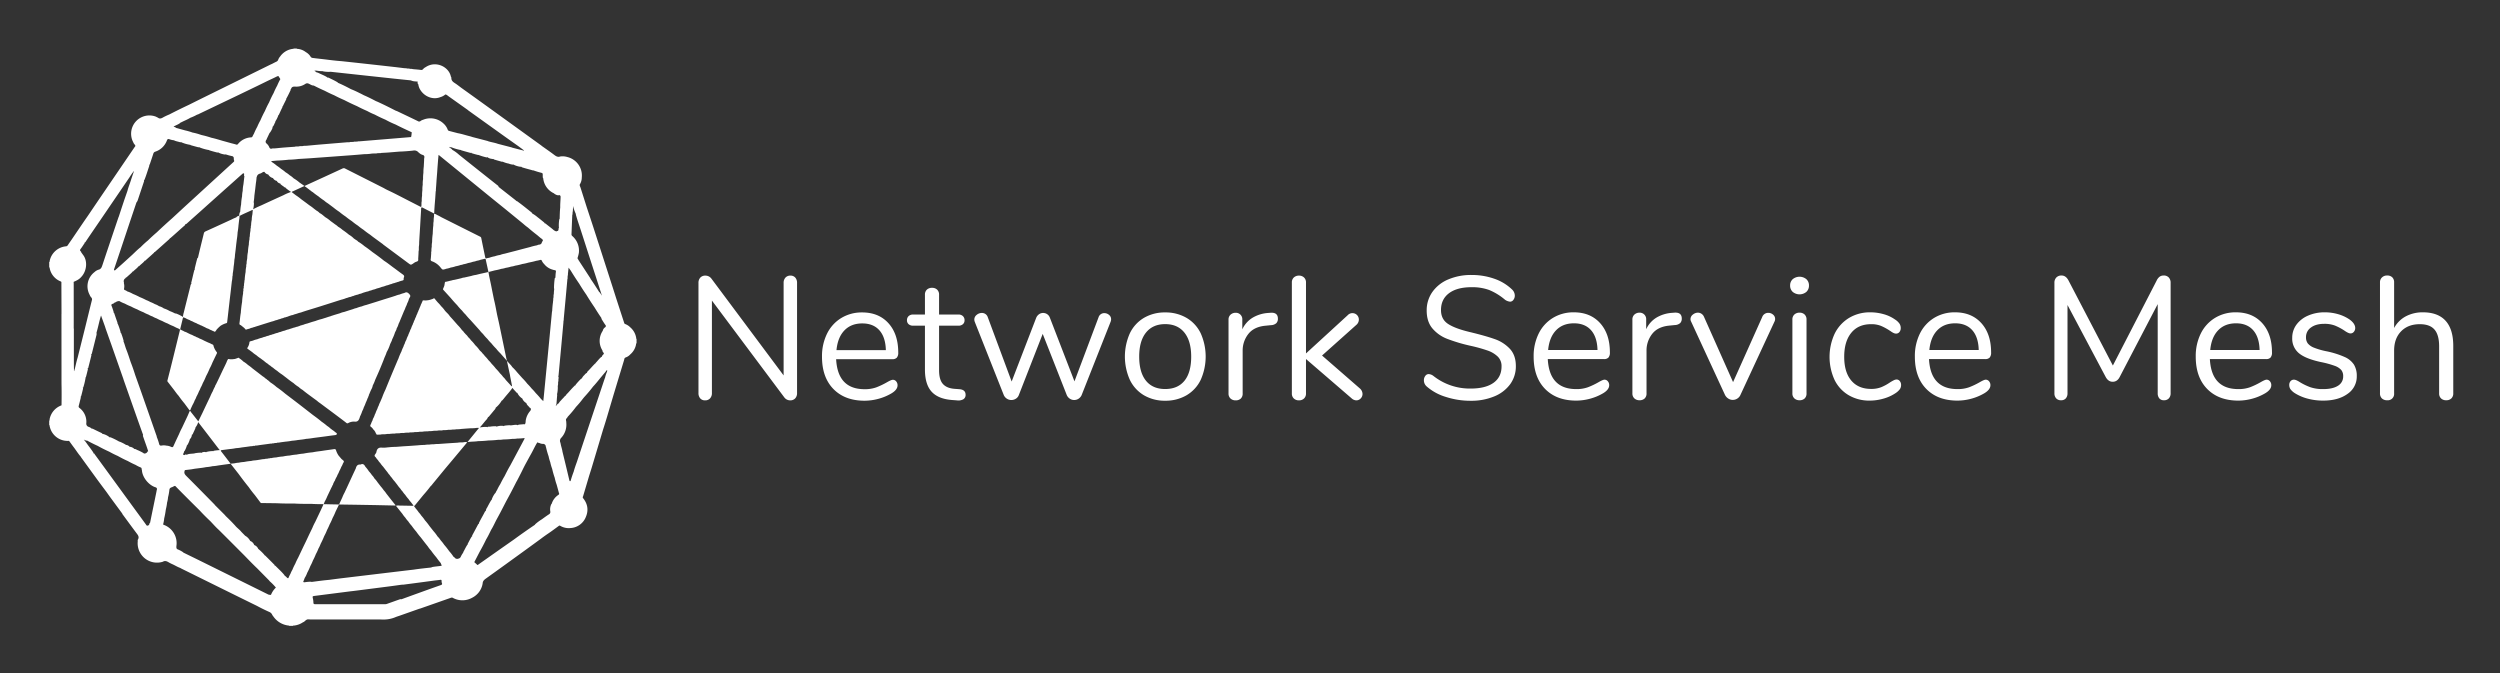 <svg xmlns="http://www.w3.org/2000/svg" role="img" viewBox="-10.82 -10.82 1862.64 501.64"><rect x="-10.82" y="-10.82" width="1862.64" height="501.64" fill="#333333" stroke="none"/><defs><style>.cls-1{fill:#fff}</style></defs><path d="M581.729 196.023a5.837 5.837 0 011.3 3.965v82.026a5.651 5.651 0 01-1.365 3.965 4.938 4.938 0 01-3.835 1.495 5.416 5.416 0 01-4.29-2.21l-53.947-72.147v68.897a5.649 5.649 0 01-1.365 3.965 4.774 4.774 0 01-3.705 1.495 4.571 4.571 0 01-3.64-1.495 5.824 5.824 0 01-1.3-3.965V199.988a5.655 5.655 0 011.365-3.965 4.934 4.934 0 013.835-1.495 5.542 5.542 0 014.42 2.21l53.817 72.147V199.988a5.658 5.658 0 011.365-3.965 4.774 4.774 0 013.705-1.495A4.573 4.573 0 01581.729 196.023zM656.865 273.305a4.336 4.336 0 011.04 2.99q0 3.251-4.55 5.98a39.386 39.386 0 01-9.88 4.095A39.879 39.879 0 01633.336 287.734q-14.692 0-23.204-8.71-8.516-8.708-8.514-24.049a37.734 37.734 0 013.769-17.224 28.141 28.141 0 0110.595-11.635A29.256 29.256 0 01631.517 221.957q12.349 0 19.629 8.06 7.28 8.061 7.28 21.839a5.6 5.6 0 01-1.04 3.77 4.32 4.32 0 01-3.38 1.17H612.147q1.17 22.36 21.189 22.359a24.834 24.834 0 008.71-1.365 56.816 56.816 0 007.8-3.705q3.379-1.95 4.55-1.95A3.204 3.204 0 01656.865 273.305zm-38.543-37.958q-5.006 5.201-5.914 14.69h36.788q-.262-9.619-4.81-14.754-4.552-5.134-12.739-5.135Q623.326 230.147 618.322 235.346zM708.603 283.314a3.742 3.742 0 01-1.625 3.315 7.629 7.629 0 01-4.875.845l-3.509-.26q-10.402-.78-15.34-6.24-4.942-5.459-4.94-16.509V231.836h-8.71a4.98 4.98 0 01-3.445-1.105 3.725 3.725 0 01-1.235-2.925 4.091 4.091 0 011.235-3.12 4.806 4.806 0 013.445-1.17h8.71V208.828a5.046 5.046 0 011.43-3.835 5.411 5.411 0 013.899-1.365 5.234 5.234 0 013.77 1.365 5.055 5.055 0 011.43 3.835v14.689h14.43a4.626 4.626 0 013.315 1.17 4.097 4.097 0 011.235 3.12 3.731 3.731 0 01-1.235 2.925 4.788 4.788 0 01-3.315 1.105H688.843v33.149q0 7.15 2.925 10.335 2.925 3.186 8.774 3.575l3.51.26Q708.601 279.544 708.603 283.314zM811.947 222.477a5.347 5.347 0 013.509 1.3 4.062 4.062 0 011.56 3.25 5.559 5.559 0 01-.39 1.95L795.048 283.574a6.22 6.22 0 01-2.275 2.665 5.946 5.946 0 01-3.315.975 5.726 5.726 0 01-3.185-.975 6.207 6.207 0 01-2.275-2.665l-17.939-45.628L748.25 283.574a5.328 5.328 0 01-2.21 2.665 6.184 6.184 0 01-8.97-2.665l-21.579-54.467a5.303 5.303 0 01-.389-1.82 4.374 4.374 0 011.754-3.51 5.947 5.947 0 013.835-1.43 4.515 4.515 0 014.42 3.12l17.809 47.968 18.33-47.577a6.111 6.111 0 012.144-2.6 5.186 5.186 0 012.925-.91 5.397 5.397 0 013.055.91 5.325 5.325 0 012.015 2.6l18.329 47.447 17.939-47.708A4.431 4.431 0 01811.947 222.477zM841.52 283.704a26.842 26.842 0 01-10.529-11.504 42.498 42.498 0 010-34.708 26.863 26.863 0 0110.529-11.504 30.489 30.489 0 0115.794-4.03 30.844 30.844 0 0115.859 4.03 26.744 26.744 0 0110.594 11.504 42.498 42.498 0 010 34.708 26.724 26.724 0 01-10.594 11.504 30.826 30.826 0 01-15.859 4.03A30.471 30.471 0 01841.52 283.704zm30.159-10.854q5.002-6.173 5.004-18.004 0-11.568-5.07-17.874-5.069-6.303-14.299-6.305-9.232 0-14.3 6.305-5.07 6.307-5.07 17.874 0 11.699 5.004 17.939 5.003 6.24 14.365 6.24Q866.673 279.024 871.678 272.85zM941.289 226.637a4.62 4.62 0 01-1.17 3.315 6.212 6.212 0 01-4.029 1.495l-3.9.389q-8.711.78-12.935 6.175a19.951 19.951 0 00-4.225 12.674v31.589a5.006 5.006 0 01-1.43 3.899 5.395 5.395 0 01-3.77 1.3 5.467 5.467 0 01-3.835-1.365 4.929 4.929 0 01-1.495-3.835v-54.858a4.827 4.827 0 011.56-3.835 5.524 5.524 0 013.769-1.365 4.79 4.79 0 014.946 4.628q.007.221-.006.441v7.279a19.74 19.74 0 017.734-8.709 26.177 26.177 0 0111.504-3.51l1.82-.13Q941.289 221.827 941.289 226.637zM1004.335 282.664a4.729 4.729 0 01-1.365 3.379 4.414 4.414 0 01-3.315 1.43 5.493 5.493 0 01-3.51-1.56L962.217 256.665v25.609a4.935 4.935 0 01-1.494 3.835 5.294 5.294 0 01-3.705 1.365 5.467 5.467 0 01-3.835-1.365 4.929 4.929 0 01-1.495-3.835V199.728a4.932 4.932 0 011.495-3.835 5.467 5.467 0 013.835-1.365 5.294 5.294 0 013.705 1.365 4.938 4.938 0 011.494 3.835v52.778l31.069-28.469a4.785 4.785 0 018.32 3.25 5.183 5.183 0 01-1.82 3.9l-25.609 22.879 28.079 24.439A5.697 5.697 0 011004.335 282.664zM1066.252 284.858a38.105 38.105 0 01-14.234-7.864 5.966 5.966 0 01-1.95-4.55 5.104 5.104 0 011.04-3.185 3.041 3.041 0 012.47-1.365 6.294 6.294 0 013.639 1.43 43.81 43.81 0 0027.559 9.36q11.178 0 17.159-4.29 5.977-4.29 5.979-12.22a9.817 9.817 0 00-2.859-7.345 20.672 20.672 0 00-7.54-4.485 113.967 113.967 0 00-12.609-3.509 122.689 122.689 0 01-17.484-5.2 27.222 27.222 0 01-11.05-7.8q-4.226-5.07-4.225-13.259a23.568 23.568 0 014.225-13.845 27.344 27.344 0 0111.83-9.359 43.036 43.036 0 0117.354-3.315 50.335 50.335 0 0116.964 2.795 35.752 35.752 0 0113.195 7.994 6.345 6.345 0 012.08 4.55 5.109 5.109 0 01-1.04 3.185 3.045 3.045 0 01-2.47 1.365 7.903 7.903 0 01-3.77-1.43 44.257 44.257 0 00-11.829-7.279 36.973 36.973 0 00-13.129-2.08q-10.792 0-16.769 4.485-5.981 4.485-5.98 12.544 0 6.891 5.265 10.334 5.264 3.447 16.184 6.045 11.828 2.861 18.589 5.264a27.87 27.87 0 0111.245 7.215q4.485 4.811 4.485 12.869a22.498 22.498 0 01-4.225 13.519 27.448 27.448 0 01-11.895 9.1 44.63 44.63 0 01-17.549 3.25A59.392 59.392 0 011066.252 284.858zM1187.08 273.224a4.336 4.336 0 011.04 2.99q0 3.251-4.55 5.98a39.387 39.387 0 01-9.88 4.095 39.877 39.877 0 01-10.139 1.365q-14.692 0-23.204-8.71-8.515-8.708-8.514-24.049a37.735 37.735 0 013.769-17.224A28.141 28.141 0 011146.197 226.036a29.255 29.255 0 0115.534-4.16q12.348 0 19.629 8.06 7.279 8.061 7.28 21.839a5.601 5.601 0 01-1.04 3.77 4.32 4.32 0 01-3.38 1.17h-41.858q1.17 22.36 21.189 22.359a24.834 24.834 0 008.71-1.365 56.817 56.817 0 007.8-3.705q3.379-1.95 4.55-1.95A3.204 3.204 0 011187.08 273.224zm-38.543-37.958q-5.006 5.201-5.915 14.69h36.788q-.262-9.619-4.81-14.754-4.552-5.134-12.739-5.135-8.32 0-13.325 5.2zM1242.196 226.556a4.62 4.62 0 01-1.17 3.315 6.212 6.212 0 01-4.03 1.495l-3.9.389q-8.711.78-12.935 6.175a19.951 19.951 0 00-4.225 12.674v31.589a5.006 5.006 0 01-1.43 3.899 5.395 5.395 0 01-3.77 1.3 5.467 5.467 0 01-3.835-1.365 4.929 4.929 0 01-1.495-3.835v-54.858a4.827 4.827 0 011.56-3.835 5.524 5.524 0 013.769-1.365 4.79 4.79 0 014.946 4.628q.007.221-.006.441v7.279a19.74 19.74 0 017.734-8.709 26.177 26.177 0 0111.504-3.51l1.82-.13Q1242.196 221.746 1242.196 226.556zM1306.672 222.267a5.347 5.347 0 013.509 1.3 4.062 4.062 0 011.56 3.25 4.123 4.123 0 01-.52 2.08l-25.348 54.597a6.074 6.074 0 01-2.34 2.665 6.263 6.263 0 01-3.379.975 6.046 6.046 0 01-3.25-.975 6.957 6.957 0 01-2.47-2.665L1249.215 228.896a3.85 3.85 0 01-.52-1.95 4.256 4.256 0 011.755-3.38 5.946 5.946 0 013.835-1.43 4.697 4.697 0 012.535.78 4.986 4.986 0 011.885 2.21l21.709 48.748 21.708-48.488A4.75 4.75 0 011306.672 222.267zM1324.87 206.667a6.268 6.268 0 01-1.95-4.81 6.119 6.119 0 011.95-4.68 7.973 7.973 0 0110.14 0 6.119 6.119 0 011.95 4.68 6.268 6.268 0 01-1.95 4.81A7.973 7.973 0 011324.87 206.667zm1.235 79.361a4.929 4.929 0 01-1.495-3.835v-54.858a4.932 4.932 0 011.495-3.835 5.465 5.465 0 013.835-1.365 5.234 5.234 0 013.77 1.365 5.053 5.053 0 011.43 3.835v54.858a5.006 5.006 0 01-1.43 3.899 5.395 5.395 0 01-3.77 1.3A5.467 5.467 0 011326.105 286.029zM1366.533 283.623a26.925 26.925 0 01-10.529-11.44 41.236 41.236 0 01.13-34.448 28.333 28.333 0 0110.724-11.7 30.088 30.088 0 0115.86-4.16 36.235 36.235 0 019.814 1.365 27.089 27.089 0 018.515 3.965 11.568 11.568 0 013.315 3.055 5.943 5.943 0 01.975 3.315 4.511 4.511 0 01-.975 2.99 3.146 3.146 0 01-2.535 1.17 4.372 4.372 0 01-1.95-.52 12.149 12.149 0 01-1.755-1.04 9.35 9.35 0 00-.975-.65 42.002 42.002 0 00-6.435-3.51 19.127 19.127 0 00-7.475-1.3q-9.49 0-14.754 6.435-5.264 6.434-5.264 17.874 0 11.44 5.264 17.679 5.265 6.24 14.754 6.24a20.078 20.078 0 007.605-1.3 34.93 34.93 0 006.435-3.509 31.08 31.08 0 012.73-1.56 5.167 5.167 0 012.21-.65 3.015 3.015 0 012.405 1.17 4.514 4.514 0 01.975 2.99 5.39 5.39 0 01-.91 3.055 12.717 12.717 0 01-3.379 3.055 30.918 30.918 0 01-8.775 3.965 36.874 36.874 0 01-10.334 1.495A30.213 30.213 0 011366.533 283.623zM1471.111 273.224a4.336 4.336 0 011.04 2.99q0 3.251-4.55 5.98a39.386 39.386 0 01-9.88 4.095 39.877 39.877 0 01-10.139 1.365q-14.692 0-23.204-8.71-8.516-8.708-8.514-24.049a37.734 37.734 0 013.769-17.224 28.14 28.14 0 0110.595-11.635 29.255 29.255 0 0115.534-4.16q12.348 0 19.629 8.06 7.279 8.061 7.28 21.839a5.601 5.601 0 01-1.04 3.77 4.32 4.32 0 01-3.38 1.17h-41.858q1.17 22.36 21.189 22.359a24.834 24.834 0 008.71-1.365 56.817 56.817 0 007.8-3.705q3.379-1.95 4.55-1.95A3.204 3.204 0 011471.111 273.224zm-38.543-37.958q-5.006 5.201-5.915 14.69h36.788q-.262-9.619-4.81-14.754-4.552-5.134-12.739-5.135-8.321 0-13.325 5.2zM1605.048 195.943a5.658 5.658 0 011.365 3.965v82.286a5.39 5.39 0 01-1.3 3.769 4.672 4.672 0 01-3.639 1.43 4.271 4.271 0 01-3.51-1.43 5.763 5.763 0 01-1.17-3.769V215.767L1568.585 269.844q-1.822 3.772-5.33 3.77-3.382 0-5.33-3.77l-28.339-53.427v65.777a5.564 5.564 0 01-1.235 3.769 4.47 4.47 0 01-3.575 1.43 4.67 4.67 0 01-3.64-1.43 5.385 5.385 0 01-1.3-3.769V199.907a5.494 5.494 0 011.43-3.965 5.146 5.146 0 013.9-1.495q3.248 0 5.2 3.77l33.019 63.307 32.628-63.307a7.543 7.543 0 012.275-2.925 5.059 5.059 0 012.925-.845A4.938 4.938 0 011605.048 195.943zM1680.378 273.224a4.336 4.336 0 011.04 2.99q0 3.251-4.55 5.98a39.386 39.386 0 01-9.88 4.095 39.877 39.877 0 01-10.139 1.365q-14.692 0-23.204-8.71-8.516-8.708-8.514-24.049a37.735 37.735 0 013.769-17.224 28.14 28.14 0 0110.595-11.635 29.255 29.255 0 0115.534-4.16q12.349 0 19.629 8.06 7.279 8.061 7.28 21.839a5.601 5.601 0 01-1.04 3.77 4.32 4.32 0 01-3.38 1.17H1635.66q1.17 22.36 21.189 22.359a24.834 24.834 0 008.71-1.365 56.821 56.821 0 007.8-3.705q3.379-1.95 4.55-1.95A3.204 3.204 0 011680.378 273.224zm-38.543-37.958q-5.006 5.201-5.915 14.69h36.788q-.262-9.619-4.81-14.754-4.552-5.134-12.739-5.135-8.32 0-13.325 5.2zM1708.651 286.223a34.589 34.589 0 01-9.555-4.03 12.795 12.795 0 01-3.315-2.925 5.55 5.55 0 01-.975-3.315 4.071 4.071 0 01.975-2.795 3.226 3.226 0 012.535-1.105q1.559 0 4.55 1.95a43.287 43.287 0 007.734 3.705 28.765 28.765 0 009.555 1.365q7.02 0 10.919-2.47a7.959 7.959 0 003.9-7.15 7.081 7.081 0 00-1.43-4.614 11.826 11.826 0 00-4.94-3.12 70.359 70.359 0 00-10.269-2.795q-11.44-2.468-16.379-6.629a14.004 14.004 0 01-4.94-11.31 16.363 16.363 0 013.12-9.879 20.992 20.992 0 018.644-6.76 30.453 30.453 0 0112.544-2.47 35.323 35.323 0 019.815 1.365 29.239 29.239 0 018.384 3.835q4.418 3.12 4.42 6.5a4.153 4.153 0 01-1.04 2.86 3.206 3.206 0 01-2.47 1.17q-1.56 0-4.68-2.21a41.331 41.331 0 00-6.89-3.64 21.845 21.845 0 00-8.06-1.3q-6.112 0-9.815 2.73a8.599 8.599 0 00-3.705 7.279 7.309 7.309 0 001.365 4.615 11.277 11.277 0 004.55 3.12 52.946 52.946 0 009.164 2.665 65.493 65.493 0 0113.714 4.29 15.948 15.948 0 016.955 5.72 16.149 16.149 0 012.08 8.579 15.559 15.559 0 01-6.889 13.195q-6.892 5.006-18.2 5.005A44.232 44.232 0 011708.651 286.223zM1811.28 228.181q5.719 6.307 5.72 18.784v35.228a5.053 5.053 0 01-1.43 3.835 5.237 5.237 0 01-3.77 1.365 5.414 5.414 0 01-3.899-1.365 5.044 5.044 0 01-1.43-3.835V247.225q0-8.449-3.445-12.48-3.446-4.028-10.985-4.029-8.711 0-13.909 5.33-5.201 5.332-5.2 14.429v31.719a4.744 4.744 0 01-5.2 5.2 5.414 5.414 0 01-3.899-1.365 5.044 5.044 0 01-1.43-3.835V199.517a4.82 4.82 0 011.495-3.639 5.321 5.321 0 013.835-1.43 5.187 5.187 0 013.835 1.365 5.006 5.006 0 011.365 3.705v34.059a21.101 21.101 0 018.71-8.71 26.593 26.593 0 0112.74-2.99Q1805.56 221.876 1811.28 228.181zM463.264 241.638a13.013 13.013 0 00-4.447-8.527 10.451 10.451 0 00-4.24-2.642c-.158-.361-.348-.712-.469-1.085q-2.914-8.927-5.812-17.86c-.843-2.653-1.678-5.309-2.531-7.959q-7.136-22.181-14.283-44.357c-1.528-4.733-3.108-9.449-4.664-14.172-.178-.539-.361-1.077-.533-1.618q-2.295-7.247-4.592-14.494c-.297-.929-1.035-1.8-.246-2.816a10.1 10.1 0 001.205-4.8A14.178 14.178 0 00411.904 106.18a11.999 11.999 0 00-5.32-.409c-1.787.666-3.099-.149-4.489-1.206-2.991-2.274-6.1-4.393-9.161-6.575-.177-.154-.342-.323-.532-.46Q372.039 82.819 351.67 68.114q-9.355-6.749-18.738-13.461c-1.658-1.22-3.258-2.532-4.993-3.63-1.494-.946-2.561-2.011-2.466-3.904a1.96 1.96 0 00-.227-.664 1.136 1.136 0 01-.163-.294c-1.457-7.172-11.199-12.074-18.791-6.941a5.494 5.494 0 00-1.869 1.451 1.821 1.821 0 01-1.872.582c-1.929-.255-3.874-.386-5.812-.566a.746.746 0 00-.343-.102 2.667 2.667 0 00-.88-.083l-.937-.055a.745.745 0 00-.344-.102 2.636 2.636 0 00-.878-.082q-.469-.028-.938-.055a.742.742 0 00-.345-.103 2.612 2.612 0 00-.877-.082l-.724-.036c-2.686-.324-5.37-.666-8.058-.968q-11.341-1.276-22.686-2.524-8.017-.883-16.037-1.738l-0.0 0c-3.489-.252-6.971-.646-10.432-1.089-3.66-.468-7.334-.82-10.991-1.305a2.135 2.135 0 01-1.598-.818 9.613 9.613 0 00-3.62-3.523 11.626 11.626 0 00-6.692-2.463.274.274 0 01-.019-.216H207.944c-.094.331-.377.207-.59.241a13.522 13.522 0 00-9.49 5.748 7.044 7.044 0 00-1.395 2.321 2.494 2.494 0 01-1.38 1.486c-1.168.547-2.303 1.164-3.453 1.751-.183.069-.374.123-.548.209q-25.287 12.45-50.571 24.907c-3.529 1.739-7.046 3.502-10.568 5.254-4.935 2.325-9.834 4.723-14.68 7.231a42.924 42.924 0 00-4.469 2.098c-1.428.869-2.703 1.387-4.116.105-.038-.035-.149.012-.227.02a9.278 9.278 0 00-1.437-.741A13.624 13.624 0 0087.889 93.995c.252.538.525 1.068.753 1.617.362.874 1.26 1.422 1.441 2.401a2.914 2.914 0 00-.321.341q-11.819 17.344-23.631 34.694-5.718 8.403-11.41 16.822c-1.278 1.85-2.566 3.693-3.831 5.551q-4.143 6.084-8.269 12.179c-.982 1.422-1.986 2.829-2.934 4.273a1.73 1.73 0 01-1.414.845A13.641 13.641 0 0026.222 183.486c-.073.304.076.75-.372.92v3.839c.467.355.35.919.484 1.388a13.311 13.311 0 008.127 9.252c.635.275.46.842.462 1.33q.047 11.285.084 22.57c-.014.159-.039.317-.039.476q.017 25.876.037 51.752c0.0.2.008.399.012.599.115 5.188.09 10.376.009 15.563A13.737 13.737 0 0026.175 301.352c-.104.443.1.969-.326 1.331V305.802c.265.057.226.281.257.467a13.62 13.62 0 0014.095 11.4c.464-.033.629.231.839.52 1.01 1.387 2.001 2.79 3.042 4.154 1.779 2.33 3.302 4.85 5.238 7.064a4.664 4.664 0 00.284.512q6.032 8.317 12.076 16.626c2.251 3.079 4.552 6.121 6.83 9.18.971 1.361 1.927 2.734 2.917 4.081q4.42 6.019 8.861 12.021c.02.116.003.258.065.343 3.482 4.731 6.952 9.47 10.47 14.174 1.049 1.403 2.217 2.71 1.256 4.629-.458.511-.238 1.145-.284 1.718a14.416 14.416 0 0018.743 15.007c1.531-.924 2.896-.412 4.274.422a26.249 26.249 0 002.859 1.446c1.958.88 3.769 2.066 5.813 2.761l0.0 0c.306.177.602.372.918.528q19.64 9.706 39.284 19.405 8.451 4.171 16.914 8.321c3.053 1.663 6.176 3.182 9.352 4.595a3.912 3.912 0 012.066 2.114 5.925 5.925 0 00.734 1.045 15.892 15.892 0 0011.816 6.958.239.239 0 01.017.213h2.879c.12-.401.456-.205.698-.239a14.53 14.53 0 006.738-2.456 3.51 3.51 0 001.456-.934c.83-.724 1.641-1.415 2.851-1.21l.007.001c.438.013.877.038 1.315.038 17.814.002 35.628-.043 53.441.041a22.605 22.605 0 009.655-1.661c1.11-.5 2.298-.825 3.45-1.231q7.215-2.545 14.431-5.091c.305-.08.617-.138.914-.242q11.121-3.896 22.238-7.805c.68-.239 1.34-.528 2.025-.035a14.878 14.878 0 0014.313-.165 14.451 14.451 0 007.79-10.658c.069-1.698 1.068-2.664 2.407-3.62 9.864-7.043 19.67-14.167 29.487-21.275 3.871-2.803 7.723-5.631 11.584-8.447l0-0v0c1.917-1.458 3.885-2.84 5.881-4.191 2.407-1.629 4.723-3.393 7.079-5.098.408-.295.791-.705 1.352-.293a12.417 12.417 0 007.652 1.67 13.082 13.082 0 0011.471-8.329c2.116-5.006 1.31-9.765-2.133-13.994-.319-.392-.136-.628-.163-.941a2.666 2.666 0 00.205-.415q2.293-7.726 4.577-15.455c.611-1.931 1.246-3.854 1.828-5.794q4.265-14.237 8.506-28.48c2.031-6.211 3.851-12.487 5.689-18.757.888-2.983 1.767-5.969 2.667-8.948q3.689-12.203 7.392-24.401a1.693 1.693 0 011.244-1.651 7.945 7.945 0 003.198-2.158 12.818 12.818 0 004.276-7.043c.119-.466-.003-1.026.467-1.376V241.745C463.387 241.71 463.27 241.681 463.264 241.638zm-64.095 128.504a2.026 2.026 0 01-1.045 2.27c-1.807 1.163-3.534 2.444-5.271 3.705a32.379 32.379 0 00-4.952 3.698c-.056.129-.136.241-.202.363q-7.938 5.353-15.665 11.004l-0.0 0q-4.841 3.39-9.68 6.782-8.302 5.845-16.6 11.695c-.329.231-.634.779-1.189.196-.626-.658-1.345-1.228-2.023-1.837q2.046-3.945 4.091-7.891 2.562-4.48 4.79-9.134c1.442-2.34 2.576-4.842 3.813-7.29 1.596-2.495 2.699-5.251 4.128-7.834.904-1.674 1.825-3.34 2.707-5.025 1.422-2.719 2.818-5.452 4.224-8.179q3.991-7.237 7.678-14.635a3.96 3.96 0 00.262-.383c1.568-2.97 3.109-5.951 4.573-8.977 1.47-3.039 3.159-5.973 4.752-8.953q.746-1.337 1.493-2.675c1.544-2.753 2.801-5.66 4.509-8.324a2.955 2.955 0 001.44.511h0a6.482 6.482 0 002.399.677 2.094 2.094 0 012.434 2.226c.007.102.11.198.169.297a62.544 62.544 0 001.917 6.724 30.357 30.357 0 001.258 4.477 33.028 33.028 0 001.393 4.852 62.376 62.376 0 001.918 6.726 36.65 36.65 0 001.431 5.055c.561 2.048 1.133 4.092 1.671 6.145a2.59 2.59 0 01.21.83c-.053.067-.102.137-.156.203a1.386 1.386 0 00-.206.272c-.014.025-.031.047-.045.071a12.218 12.218 0 00-5.172 6.753c-.097.086-.185.18-.288.261A8.998 8.998 0 00399.169 370.142zM120.546 396.392a.567.567 0 00.024-.067 14.568 14.568 0 00-8.853-15.913c-.365-.15-.916-.115-.964-.716a25.033 25.033 0 00.763-4.278 54.642 54.642 0 001.188-6.503.985.985 0 00.102-.462 34.667 34.667 0 00.857-4.818 21.119 21.119 0 00.736-4.05 35.233 35.233 0 00.958-5.266.758.758 0 00.053-.461c.21-.999 1.013-1.433 1.995-1.727a6.263 6.263 0 001.049-.537v-0c.513-.045.886-.779 1.56-.083 3.195 3.3 6.446 6.546 9.691 9.797 2.791 2.796 5.602 5.572 8.405 8.357 2.51 2.741 5.157 5.346 7.852 7.903 2.091 2.17 4.048 4.469 6.31 6.473q3.84 3.835 7.681 7.67l11.268 11.295c3.153 3.25 6.286 6.521 9.576 9.635q4.458 4.518 8.915 9.037a3.909 3.909 0 00.943 1.026 39.03 39.03 0 014.076 4.249 15.336 15.336 0 00-3.665 5.445 3.96 3.96 0 01-1.625-.2c-.12-.011-.239-.02-.358-.028-.215-.13-.432-.258-.656-.369q-25.517-12.625-51.039-25.239c-3.829-1.892-7.671-3.757-11.509-5.633-.173-.162-.358-.307-.526-.476a21.141 21.141 0 00-3.648-1.914 1.509 1.509 0 01-1.067-1.809A1.221 1.221 0 00120.546 396.392zm293.747-48.927c-.225.186-.45.465-.671.006a1.444 1.444 0 00-.142-.064q-.956-4.011-1.913-8.021-.72-3.001-1.44-6.001-.936-3.834-1.872-7.668c-.229-1.802-.866-3.508-1.236-5.277a12.873 12.873 0 00-.376-1.614 3.113 3.113 0 01.747-3.507 14.412 14.412 0 003.704-11.201 3.975 3.975 0 00-.066-.986.99.99 0 00-.112-.462l-.033-.461c-.223-1.113.939-1.534 1.201-2.405v-0c.209-.235.416-.473.628-.705a77.049 77.049 0 005.609-6.732 70.253 70.253 0 005.255-6.248c.397-.474.776-.964 1.193-1.418 2.194-2.39 4.287-4.866 6.243-7.455 1.951-2.063 3.726-4.275 5.499-6.488q1.806-2.157 3.612-4.314c.535-.429.563-1.394 1.489-1.41a3.995 3.995 0 01-.426 1.685 25.824 25.824 0 00-1.251 4.045c-.021.034-.054.067-.06.103l-.006.038a2.787 2.787 0 00-.181.385q-5.753 17.202-11.498 34.407-4.614 13.83-9.209 27.667c-.85 2.362-1.716 4.718-2.35 7.151q-1.304 3.392-2.293 6.888C414.323 347.423 414.309 347.445 414.293 347.465zM71.728 315.078a.831.831 0 00-.754.01 12.377 12.377 0 00-5.577-2.7c-.02-.047-.04-.095-.061-.142a1.34 1.34 0 00-.528-.468c-2.153-.998-4.286-2.039-6.412-3.093a.738.738 0 00-.777-.043l-.011-.028a6.319 6.319 0 00-2.357-1.388 2.481 2.481 0 01-1.753-2.842 12.91 12.91 0 00-5.14-11.291 1.33 1.33 0 01-.507-1.56c.475-1.773.903-3.559 1.345-5.341a3.048 3.048 0 00.109-1.534c.272-.086.349-.359.416-.602.464-1.673.87-3.361 1.269-5.05a.985.985 0 00-.169-.994.545.545 0 00.514-.486 47.969 47.969 0 001.663-7.275.903.903 0 00.318-.573c.461-1.678.873-3.37 1.272-5.064a.986.986 0 00-.173-1.003c-.005-.039-.012-.079-.017-.118.718.081.623-.628.725-1.017.688-2.614 1.331-5.239 1.981-7.863.111-.448.319-.926-.085-1.352l-0-0c.57-.209.612-.777.733-1.255 1.105-4.334 2.173-8.677 3.26-13.015A3.408 3.408 0 0061.142 237.688c-.033-.224-.038-.447-.059-.671.174-.61.351-1.219.516-1.832.986-3.637 1.7-7.345 2.846-10.941q1.469 4.069 2.938 8.139c.23.715.444 1.437.694 2.144q2.045 5.77 4.105 11.534 2.057 5.877 4.115 11.755l4.795 13.664c.078.267.144.537.236.799q5.233 14.878 10.474 29.753c1.327 3.76 2.683 7.509 4.027 11.263a3.26 3.26 0 00-.182.291 3.366 3.366 0 00.324 1.258c1.179 3.53 2.538 6.999 3.619 10.563a.505.505 0 00-.508.273 2.442 2.442 0 01-2.773 1.336c-.04-.07-.083-.136-.123-.206a34.769 34.769 0 00-4.794-2.39c-.643-.266-1.207-.811-1.991-.666-.01.013-.01.025-.018.037a5.488 5.488 0 00-3.547-1.736c-.01.024-.006.045-.014.069a3.878 3.878 0 00-2.847-1.457c-.023-.046-.047-.092-.07-.138a30.928 30.928 0 00-4.568-2.287.333.333 0 00-.296.022c-.006-.014-.013-.028-.019-.042A51.165 51.165 0 0071.728 315.078zm51.352-234.005c.113-.128.229-.254.345-.38.431-.208.862-.415 1.289-.63 2.072-1.044 4.254-1.869 6.228-3.11a34.72 34.72 0 005.272-2.456c.446.113.745-.215 1.091-.38q15.136-7.232 30.265-14.478c5.269-2.527 10.523-5.084 15.784-7.628q2.712-1.333 5.424-2.667c2.191-1.035 4.4-2.033 6.563-3.123.915-.461 1.549-.554 1.854.614.014.055.119.086.182.129q.339.576.678 1.153a44.446 44.446 0 00-2.342 4.83 51.303 51.303 0 00-2.65 5.503 75.234 75.234 0 00-3.359 6.957 67.485 67.485 0 00-3.131 6.443 76.623 76.623 0 00-3.358 6.956 43.263 43.263 0 00-2.376 4.849 46.809 46.809 0 00-2.408 5.016c-.369.7-.769 1.385-1.096 2.104a1.132 1.132 0 01-1.086.753 13.399 13.399 0 00-9.737 4.923 1.134 1.134 0 01-1.418.407c-1.136-.357-2.3-.624-3.453-.929q-3.479-.964-6.958-1.928c-2.698-.807-5.392-1.626-8.145-2.229a64.662 64.662 0 00-6.73-1.879c-.551-.123-1.082-.313-1.619-.475a38.135 38.135 0 00-5.573-1.48 42.919 42.919 0 00-5.516-1.604q-3.444-.954-6.889-1.909a.672.672 0 00-.034-.138c-.449-.47-1.143-.448-1.686-.786C120.007 82.585 121.663 82.053 123.08 81.073zM438.281 235.631a13.302 13.302 0 00-.239 14.672 2.02 2.02 0 00.664 1.503c.547.537.477.956-.03 1.499a3.705 3.705 0 00-1.212 1.854.648.648 0 00-.538.172c-1.442 1.272-2.58 2.826-3.907 4.206a.369.369 0 00-.039.432c-.367-.163-.577.232-.814.465-1.723 1.693-3.233 3.586-4.964 5.273a1.858 1.858 0 00-.664 1.219 4.479 4.479 0 00-1.876 1.617 7.195 7.195 0 00-2.011 2.673c-0.0.004 0.0.009 0.0.013a.418.418 0 00-.506.123 54.87 54.87 0 00-4.023 4.395.575.575 0 00-.048.464c-.001.03 0.0.061-0.0.092-.456-.211-.72.242-.984.498-1.637 1.584-3.128 3.309-4.644 5.004-.598.669-1.417 1.209-1.685 2.146a.873.873 0 00-.762.435c-.855 1.111-1.947 2.006-2.817 3.09a9.01 9.01 0 00-1.767 2.279c-.723.131-1.062.768-1.455 1.282-.293.384-.517.31-.776.142.006-.003.008-.009.014-.012a1.378 1.378 0 00.573-1.126c.203-2.09.314-4.189.52-6.279a1.62 1.62 0 00-.165-1.017 1.787 1.787 0 01.178-.222 23.17 23.17 0 00.479-4.911 4.051 4.051 0 01.119-1.567 5.743 5.743 0 00.101-1.166 4.138 4.138 0 01.136-1.497 5.491 5.491 0 00.099-1.132 3.767 3.767 0 01.133-1.29 1.164 1.164 0 00-.139-.906c-.035-.006-.058-.001-.091-.005.079-.548.181-1.094.233-1.645q1.051-11.242 2.087-22.486.754-8.207 1.486-16.415.027-.583.055-1.165l0-0v0a3.108 3.108 0 00.185-1.46q.714-7.681 1.429-15.363.611-6.719 1.221-13.438.02-.35.04-.701l.001-.002a3.037 3.037 0 00.184-1.443q.031-.589.061-1.177l0-.002a3.157 3.157 0 00.185-1.461c.161-1.487.322-2.974.51-4.706.679.946 1.179 1.641 1.679 2.336q2.964 4.909 6.228 9.623 2.494 4.171 5.276 8.155c1.963 3.253 4.039 6.433 6.179 9.572 1.614 2.642 3.279 5.251 5.045 7.795l.005.054a2.965 2.965 0 00.563 1.426c.776 1.25 1.541 2.508 2.403 3.699a1.127 1.127 0 01-.191 1.81A4.004 4.004 0 00438.281 235.631zM132.123 312.982c.027.025.046.055.074.08.416-.073.576-.419.713-.74.547-1.282 1.198-2.517 1.718-3.81a1.495 1.495 0 00.186-.878l.009 0a10.514 10.514 0 002.049-4.059 2.317 2.317 0 00.358.617q7.472 9.675 14.894 19.388a3.387 3.387 0 00.917.938 42.6 42.6 0 00-4.307.471.932.932 0 00-.689.419.894.894 0 00-.357-.143 19.32 19.32 0 00-4.758.656.642.642 0 00-.093.237 4.001 4.001 0 00-3.668.468 1.317 1.317 0 00-.357-.184 27.922 27.922 0 00-4.468.444.657.657 0 00-.458.222 1.76 1.76 0 00-.341-.037c-1.667.219-3.382.129-4.986.771a.889.889 0 00.043.256c-.042-.002-.081-.008-.124-.009a1.256 1.256 0 00-1.82.203l-.025-.033c-1.213-.287-1.213-.287-.681-1.513a2.594 2.594 0 00.368-1.248c.307-.107.44-.398.583-.664a16.398 16.398 0 001.549-3.872l-.002-.014a.677.677 0 00.418-.348 16.675 16.675 0 001.742-3.97c-.028-.046-.057-.092-.085-.138a4.77 4.77 0 001.611-3.48C132.132 313.001 132.126 312.992 132.123 312.982zm28.892 21.725c2.059 2.628 3.985 5.087 5.91 7.544 2.45 3.356 4.965 6.662 7.594 9.881 1.436 2.083 2.991 4.075 4.618 6.012q2.065 2.753 4.128 5.508a.934.934 0 00.841.335q3.399.03 6.798.073l4.741.068h0c4.335.239 8.675.234 13.014.226 4.369.281 8.743.224 13.117.251a15.909 15.909 0 001.693.094c2.262.103 4.526.102 6.79.1q-.99 2.157-1.979 4.314-1.145 2.413-2.29 4.826-.969 2.039-1.939 4.078a42.642 42.642 0 00-2.173 4.554q-1.104 2.275-2.208 4.55-1.297 2.764-2.595 5.529-.871 1.79-1.742 3.579l0.0 0q-.918 1.933-1.836 3.866-1.081 2.276-2.161 4.552a43.98 43.98 0 00-2.178 4.555 38.117 38.117 0 00-2.159 4.56 16.329 16.329 0 00-1.404 2.89 29.419 29.419 0 00-1.553 3.24c-.601.238-.908-.214-1.27-.546a5.242 5.242 0 00-1.476-1.199 1.238 1.238 0 00-.326-.591c-1.894-2.356-4.163-4.352-6.268-6.505-.237-.242-.482-.556-.911-.408l-.031-.003c.225-.495-.232-.762-.502-1.037q-3.095-3.15-6.239-6.252a2.318 2.318 0 00-.843-.565.712.712 0 00-.173-.401 37.758 37.758 0 00-4.279-4.162c-.037-.011-.072-.027-.109-.038a5.174 5.174 0 00-2.936-2.896c-.026-.002-.05-.008-.076-.01a5.116 5.116 0 00-2.998-3.067 9.61 9.61 0 00-3.598-3.784c-.033-.002-.062-.012-.094-.016q-1.453-1.479-2.906-2.957c-1.311-1.72-3.182-2.883-4.538-4.559-2.261-2.51-4.646-4.898-7.103-7.215-.281-.329-.542-.678-.847-.984q-3.575-3.585-7.165-7.155a4.821 4.821 0 00-.412-.555c-6.9-7.003-13.774-14.03-20.734-20.973-1.238-1.235-2.173-2.342-1.389-4.147l.068-.434q.224-.024.449-.048 2.157-.258 4.315-.515v-0q1.319-.231 2.637-.461 1.086-.135 2.172-.269c2.081-.27 4.172-.471 6.226-.918a30.469 30.469 0 004.8-.703 30.54 30.54 0 004.317-.544l5.037-.714C158.179 335.083 159.52 334.906 161.015 334.707zm173.299 66.207a15.706 15.706 0 00-1.88 3.162 2.304 2.304 0 01-1.592 1.266 2.433 2.433 0 01-3.043-.835 1.125 1.125 0 00-.685-.447l-.006 0a31.174 31.174 0 00-3.255-4.227 57.449 57.449 0 00-3.777-4.824 23.961 23.961 0 00-2.44-3.1 18.028 18.028 0 00-2.485-3.092 29.295 29.295 0 00-2.919-3.829q-1.524-1.926-3.048-3.853a44.282 44.282 0 00-3.411-4.318 25.156 25.156 0 00-2.602-3.354 18.991 18.991 0 00-2.096-2.661 21.762 21.762 0 00-2.235-2.856c-.259-.7-1.089-1.058-1.128-1.888.535-.004.688-.48.95-.798q2.927-3.553 5.83-7.125c1.886-2.124 3.709-4.299 5.402-6.58a8.394 8.394 0 001.498-1.667q4.703-5.708 9.389-11.431 2.881-3.429 5.761-6.858 5.365-6.416 10.72-12.84c-1.287-.579-2.563.047-3.845.033a18.582 18.582 0 00-3.359.227q-2.281.141-4.562.282l-3.6.239q-2.995.215-5.99.431a20.62 20.62 0 00-3.599.24 15.736 15.736 0 00-3.359.24 13.417 13.417 0 00-3.361.24 45.159 45.159 0 00-5.035.278q-3.119.225-6.239.45-2.284.138-4.567.276-2.875.218-5.749.436a46.876 46.876 0 00-5.051.291c-.22.014-.441.038-.662.058a1.861 1.861 0 00-.391.034 20.593 20.593 0 01-4.043.179c-2.589-.259-3.828.867-4.219 3.267-.013.078-.024.156-.037.234a9.524 9.524 0 01-.842 1.412c-.776.914-.503 1.606.343 2.239a11.413 11.413 0 001.686 2.147 9.568 9.568 0 001.687 2.151 17.102 17.102 0 002.124 2.694q.983 1.278 1.965 2.557l1.364 1.704a9.767 9.767 0 001.503 1.918 12.873 12.873 0 001.686 2.149 18.83 18.83 0 002.133 2.705q.979 1.271 1.959 2.542a25.237 25.237 0 002.363 2.96 8.511 8.511 0 001.458 1.874 18.056 18.056 0 002.085 2.651 23.159 23.159 0 002.464 3.135 11.562 11.562 0 001.681 2.155q.983 1.292 1.966 2.585c-.06.247-.245.27-.455.266-3.263-.06-6.527-.127-9.79-.17a6.558 6.558 0 00-2.798.156q2.419 3.022 4.838 6.044a19.453 19.453 0 002.176 2.835 16.675 16.675 0 002.134 2.687 24.986 24.986 0 002.629 3.382 46.542 46.542 0 003.33 4.267 48.283 48.283 0 003.401 4.352q1.454 1.882 2.908 3.764 1.178 1.486 2.357 2.971a22.448 22.448 0 002.384 3.066q1.829 2.592 3.9 4.997 1.605 2.29 3.426 4.411a.896.896 0 00-.006.276 1.849 1.849 0 00.18.438c.656 1.163.656 1.162-.658 1.351-1.997.287-4.017.402-5.996.808a6.157 6.157 0 00-.782.34c-4.332.465-8.667.914-12.976 1.571-1.863.217-3.726.43-5.588.652q-11.598 1.385-23.196 2.775-12.489 1.496-24.978 2.998c-3.048.37-6.09.785-9.135 1.179h-0c-1.617.165-3.238.304-4.852.502-2.755.338-5.506.705-8.258 1.062-.214-.051-.428-.099-.641-.158a28.279 28.279 0 00-4.343.366c-.487.04-1.053.262-1.291-.442-.009-.025-.026-.037-.035-.06.678-1.052.797-2.367 1.541-3.388a17.877 17.877 0 001.408-3.075 47.493 47.493 0 002.37-5.105 31.599 31.599 0 001.904-4.098 46.589 46.589 0 002.201-4.772A28.954 28.954 0 00226.424 397.931a22.772 22.772 0 001.674-3.597 58.674 58.674 0 002.657-5.755 36.897 36.897 0 002.131-4.582 45.25 45.25 0 001.96-4.236 35.398 35.398 0 002.134-4.621 41.808 41.808 0 002.221-4.778h0q1.291-2.652 2.582-5.304 6.35.096 12.7.193 7.202.125 14.404.25 7.436.166 14.871.333c.283-.397-.142-.55-.299-.752-.889-1.152-1.811-2.279-2.721-3.415l-2.034-2.599q-.842-1.078-1.684-2.156a15.831 15.831 0 00-1.888-2.412 29.557 29.557 0 00-2.225-2.863q-1.215-1.563-2.43-3.126a17.537 17.537 0 00-2.341-2.878 9.901 9.901 0 00-1.829-2.429 18.114 18.114 0 00-2.268-2.852A21.685 21.685 0 00261.457 336.986c-.789-1.489-1.724-2.662-3.653-1.691a.224.224 0 01-.117.016c-2.133-.219-2.993 1.076-3.425 2.879q-1.008 2.143-2.016 4.286l-1.564 3.392q-.72 1.56-1.44 3.119-.769 1.666-1.538 3.331-.957 2.041-1.914 4.082a25.596 25.596 0 00-1.564 3.383q-.721 1.559-1.443 3.118-.503 1.074-1.006 2.149c-3.268-.063-6.536-.111-9.802-.207-.517-.015-1.12.226-1.56-.284q.404-.941.808-1.882a25.39 25.39 0 001.742-3.595l-0-0q.687-1.445 1.374-2.89.854-1.8 1.708-3.599a12.224 12.224 0 00.923-1.929c.483-.456.408-1.154.732-1.68q.365-.701.73-1.402a1.57 1.57 0 00.47-.98q.353-.734.706-1.468a7.7 7.7 0 001.002-2.084 16.016 16.016 0 001.403-2.939 21.251 21.251 0 001.471-3.112 9.797 9.797 0 001.165-2.414c1.037-1.723 1.037-1.724-.405-2.928-.179-.149-.368-.285-.552-.428q-1.123-1.317-2.246-2.634a14.946 14.946 0 01-1.837-3.739c-.25-1.013-.772-1.172-1.709-1.023-2.754.437-5.528.755-8.281 1.194-2.333.372-4.693.562-7.008 1.048a1.511 1.511 0 00-.539.106 57.337 57.337 0 00-6.751.948l-.003 0a44.754 44.754 0 00-5.225.736 33.462 33.462 0 00-5.05.714 31.559 31.559 0 00-5.061.714l-.002 0a32.537 32.537 0 00-5.051.709 16.666 16.666 0 00-3.555.501 3.468 3.468 0 00-1.679.24c-.402.053-.857-.181-1.195.219a6.453 6.453 0 00-2.387.276 12.258 12.258 0 00-2.401.271q-1.75.281-3.499.562a1.681 1.681 0 00-.627.101 13.134 13.134 0 00-3.318.468 35.166 35.166 0 00-4.808.657 1.375 1.375 0 00-.478.086 21.004 21.004 0 00-3.823.515 15.689 15.689 0 00-3.118.455c-.926.099-1.854.197-3.018.321-2.44-3.177-4.721-6.182-7.05-9.149-.447-.569-.374-.803.269-.978l.681-.085q.965-.127 1.931-.254l3.597-.472a38.356 38.356 0 004.551-.655 30.816 30.816 0 004.32-.532q1.92-.249 3.841-.499 1.556-.221 3.113-.441a4.352 4.352 0 001.68-.232c.493.007 1.005.142 1.439-.225A10.981 10.981 0 00182.04 320.872q2.751-.365 5.501-.73 1.682-.23 3.364-.459a2.476 2.476 0 001.442-.219c.49-.002 1.0.135 1.443-.204.645-.049 1.322.141 1.917-.267a11.239 11.239 0 002.63-.285q1.807-.24 3.615-.481a40.377 40.377 0 004.792-.673 35.116 35.116 0 004.33-.533c2.084-.251 4.178-.422 6.233-.88 2.176-.106 4.315-.505 6.467-.804q3.6-.469 7.2-.938 2.644-.362 5.288-.724c1.02-.127 2.048-.207 3.056-.396.773-.144 1.099-.988.605-1.43a10.789 10.789 0 00-1.06-.752 9.423 9.423 0 00-1.893-1.454q-.805-.611-1.61-1.223l0-0a14.213 14.213 0 00-2.451-1.902h0a41.732 41.732 0 00-4.066-3.125c-2.097-1.771-4.287-3.422-6.515-5.023-3.611-2.806-7.212-5.624-10.836-8.413-3.246-2.499-6.517-4.967-9.777-7.448l-0-0a78.43 78.43 0 00-6.49-4.967v0h0a32.697 32.697 0 00-4.084-3.124c-1.049-.627-1.748-1.698-2.853-2.254a3.43 3.43 0 00-1.207-.932 11.194 11.194 0 00-2.161-1.673q-1.325-1.029-2.649-2.058-.959-.736-1.918-1.472v0h0q-1.56-1.2-3.12-2.4a29.259 29.259 0 00-3.319-2.543l-0-0a17.771 17.771 0 00-3.4-2.518 17.402 17.402 0 00-2.879-2.341c-.311-.262-.532-.651-1.083-.415-.741.317-1.522.541-2.286.804l-2.145.259-1.439.001c-.549.006-1.096-.52-1.648-.007a8.207 8.207 0 00-1.031 2.136q-.448.969-.897 1.937-.937 1.927-1.873 3.854-1.467 3.11-2.934 6.22-.694 1.441-1.389 2.882-.407.833-.814 1.666a4.395 4.395 0 00-.754 1.661 21.682 21.682 0 00-1.601 3.387 31.389 31.389 0 00-1.862 3.844q-1.09 2.281-2.18 4.562-.967 2.038-1.934 4.076-.961 2.036-1.921 4.072-.526 1.069-1.052 2.137-.939 1.919-1.878 3.838c-1.834-2.345-3.657-4.699-5.518-7.022-.211-.264-.271-.954-.926-.59q-.712 1.66-1.423 3.32-1.188 2.523-2.376 5.046-.957 2.041-1.914 4.082a48.341 48.341 0 00-2.154 4.56q-1.128 2.385-2.256 4.771-.935 2.045-1.87 4.091c-.372 1.051-.972 1.157-1.953.663a8.752 8.752 0 00-3.337-.853 9.004 9.004 0 00-3.609-.065c-1.099.238-1.656-.316-1.866-1.315a38.817 38.817 0 00-1.751-5.151 2.012 2.012 0 00-.274-1.144Q100.145 297.641 94.577 281.759c-1.539-4.388-3.108-8.765-4.664-13.146-1-3.245-2.111-6.451-3.358-9.61-1.07-3.223-2.073-6.469-3.349-9.62-.737-1.903-1.173-3.911-1.996-5.784.024-.166.041-.333.072-.499a49.8 49.8 0 00-1.726-5.353c-.12-.341-.256-.786-.699-.795l.004-.005a.853.853 0 00.076-.693 48.73 48.73 0 00-1.984-5.752A.495.495 0 0076.7 230.241a2.423 2.423 0 00-.127-1.051c-.764-2.104-1.477-4.225-2.198-6.344a1.208 1.208 0 00-.539-.774 3.574 3.574 0 00-.241-1.346c-.41-1.206-.759-2.434-1.267-3.604-.341-.785-.17-1.25.674-1.549a2.837 2.837 0 001.677-1.078.471.471 0 00.463-.015 4.994 4.994 0 012.94-.995 23.889 23.889 0 004.131 1.922 33.798 33.798 0 004.565 2.111 36.247 36.247 0 004.585 2.147 38.016 38.016 0 004.743 2.186 21.442 21.442 0 003.622 1.692 14.85 14.85 0 003.094 1.427 16.139 16.139 0 003.089 1.452 31.371 31.371 0 004.136 1.921 29.661 29.661 0 004.081 1.891 27.892 27.892 0 004.107 1.908c.594.305 1.198.593 1.78.919 1.087.609 2.386.82 3.299 1.756q-1.438 5.861-2.876 11.722-1.209 4.921-2.417 9.842-.956 3.839-1.911 7.677-1.102 4.351-2.208 8.701a1.064 1.064 0 00.32.969q2.111 2.723 4.219 5.448c1.261 1.606 2.366 3.334 3.761 4.835q2.069 2.96 4.391 5.725 1.933 2.624 3.865 5.247c.772-.178.675-.928.944-1.436q.607-1.309 1.214-2.617a21.408 21.408 0 001.692-3.595 10.944 10.944 0 001.21-2.569 32.6 32.6 0 001.956-4.132 11.417 11.417 0 001.128-2.436 22.806 22.806 0 001.685-3.582 43.768 43.768 0 002.428-5.205 49.819 49.819 0 002.634-5.585 35.559 35.559 0 002.138-4.559c1.083-2.25 2.158-4.503 3.254-6.747a.891.891 0 00-.142-1.076 12.681 12.681 0 01-2.418-4.878.937.937 0 00-.925-.775 17.008 17.008 0 00-2.893-1.371q-1.559-.721-3.119-1.443a22.877 22.877 0 00-3.333-1.54 10.795 10.795 0 00-2.422-1.118 4.468 4.468 0 00-1.668-.766 12.024 12.024 0 00-2.626-1.233q-1.094-.53-2.187-1.059a8.979 8.979 0 00-2.4-1.004 7.623 7.623 0 00-1.917-.965 2.766 2.766 0 00-1.161-.54 1.361 1.361 0 01-.059-.465q.998-4.153 2.02-8.299a.5.5 0 01.421-.369q.704.283 1.408.565a15.652 15.652 0 003.081 1.43 6.907 6.907 0 001.989.93 16.319 16.319 0 003.11 1.441 7.616 7.616 0 002.138.998 4.113 4.113 0 001.471.68q1.542.745 3.084 1.49a7.662 7.662 0 002.161.949q.845.445 1.69.89.468.173.936.345a1.912 1.912 0 00.952.428c1.435.827 1.436.828 2.359-.525.109-.16.198-.333.297-.5a27.35 27.35 0 012.902-2.812 15.737 15.737 0 014.315-1.969c.578-.125.601-.571.653-1.0.154-1.264.291-2.53.436-3.796q.753-6.58 1.506-13.161l.714-5.995q.252-2.282.504-4.564.15-1.32.301-2.641a16.033 16.033 0 00.383-2.869q.032-.477.064-.954a2.237 2.237 0 00.19-1.208q.033-.485.066-.97a46.505 46.505 0 00.64-5.026 46.927 46.927 0 00.545-5.048 18.759 18.759 0 00.443-3.595l.451-3.594q.254-2.283.509-4.565.226-1.801.452-3.602a46.06 46.06 0 00.544-5.036 49.858 49.858 0 00.667-5.276q.24-2.039.48-4.078a11.735 11.735 0 00.26-2.881c3.091-1.672 6.36-2.966 9.524-4.483.182-.087.29.02.366.176q-.137 1.547-.274 3.095a19.538 19.538 0 00-.48 4.075 19.46 19.46 0 00-.48 4.076 2.123 2.123 0 00-.188 1.211l-.027.484a7.531 7.531 0 00-.264 2.386 19.454 19.454 0 00-.48 4.078 5.408 5.408 0 00-.253 2.131 20.805 20.805 0 00-.482 4.115 37.439 37.439 0 00-.673 5.524 22.767 22.767 0 00-.513 4.557q-.216 1.32-.432 2.64-.023.714-.046 1.428a5.406 5.406 0 00-.252 2.13h-0a20.45 20.45 0 00-.481 4.077 44.233 44.233 0 00-.707 6.024 2.058 2.058 0 00-.188 1.208l-.013.247a10.197 10.197 0 00-.281 2.618 2.049 2.049 0 00-.189 1.215l-.039.727c-.457.67-.171 1.428-.25 2.142-.061.061-.081.112-.067.155a2.298 2.298 0 00-.122 1.053l-.062.928h0a43.918 43.918 0 00-.708 6.027 79.757 79.757 0 00-.959 8.157c-.496 2.499-.6 5.048-.982 7.56-.134.883.124 1.37.967 1.578q1.204.972 2.409 1.945.477.487.954.975c.307.724.781.322 1.216.18q.484-.138.968-.275a5.723 5.723 0 001.911-.668q.599-.15 1.199-.299c.336-.119.742-.073.984-.416a2.386 2.386 0 001.175-.283l.72-.231 1.678-.51q1.44-.463 2.88-.925 1.559-.486 3.118-.972 1.919-.603 3.838-1.206a12.787 12.787 0 002.666-.856 13.305 13.305 0 002.613-.807 7.085 7.085 0 001.941-.626l0.0 0a8.929 8.929 0 002.379-.787l0-0a2.701 2.701 0 001.199-.296v-0a7.442 7.442 0 001.926-.651q1.076-.36 2.152-.721a3.576 3.576 0 001.682-.491q.958-.274 1.916-.548l0-0 1.921-.652a13.646 13.646 0 002.638-.781q1.442-.466 2.884-.931l0-0c3.619-1.116 7.243-2.213 10.855-3.351 5.021-1.582 10.032-3.195 15.047-4.794l0.0 0a19.288 19.288 0 003.63-1.174l.001-0a9.272 9.272 0 002.143-.707v-0a6.265 6.265 0 002.431-.726h.001a3.071 3.071 0 001.419-.441l0.0 0q.838-.262 1.675-.524l0.0 0a6.786 6.786 0 002.191-.699l.001-0a8.071 8.071 0 002.383-.738q.342-.124.684-.248l-0-0.0 0.0 0q1.203-.361 2.406-.721a6.565 6.565 0 002.194-.698h0a8.234 8.234 0 002.358-.739 11.6 11.6 0 002.944-.928h0a21.652 21.652 0 003.843-1.203 13.408 13.408 0 003.103-.972l.001-0a14.288 14.288 0 003.095-.969 3.267 3.267 0 001.459-.465.51.51 0 00.514-.226h0a4.186 4.186 0 001.845-.517.909.909 0 00.752-.228h0a.899.899 0 00.725-.227h0a3.509 3.509 0 001.415-.438q.842-.268 1.683-.535a1.619 1.619 0 00.931-.277c.932-.146.541-.908.665-1.429a2.955 2.955 0 01.144-.7c.507-1.069.06-1.676-.842-2.305-2.224-1.55-4.347-3.244-6.55-4.824-2.454-1.76-4.761-3.725-7.34-5.312-2.793-2.273-5.689-4.411-8.639-6.475-1.937-1.54-3.908-3.033-5.963-4.413a33.881 33.881 0 00-4.113-3.017c-.784-.286-1.113-1.18-1.918-1.437q-.949-.64-1.897-1.279a15.729 15.729 0 00-3.623-2.802 52.913 52.913 0 00-4.795-3.604 19.846 19.846 0 00-3.357-2.406 10.269 10.269 0 00-2.154-1.681q-.601-.456-1.202-.912-1.072-.775-2.143-1.55a24.742 24.742 0 00-3.853-2.812c-1.429-1.065-2.662-2.399-4.318-3.152a8.649 8.649 0 00-2.404-1.873q-.961-.73-1.921-1.459a29.497 29.497 0 00-3.341-2.462l-2.412-1.816q-1.899-1.401-3.798-2.801a36.287 36.287 0 00-3.854-2.844q-1.554-1.188-3.108-2.375c.154-.45.608-.48.948-.638 2.475-1.153 4.964-2.274 7.44-3.424.334-.155.81-.172.877-.685l-3.531-2.442a26.774 26.774 0 00-4.328-3.091 13.689 13.689 0 00-2.85-2.226 19.172 19.172 0 00-3.149-2.293 25.873 25.873 0 00-3.329-2.507 24.915 24.915 0 00-3.144-2.347 32.867 32.867 0 00-3.589-2.656c-.108-.312-.628-.324-.601-.802 1.423-.132 2.806-.26 4.188-.387 2.965-.11 5.922-.318 8.869-.668a66.988 66.988 0 007.206-.532c2.907-.177 5.816-.326 8.721-.536q16.129-1.165 32.255-2.368c2.661-.198 5.319-.449 7.978-.676a35.937 35.937 0 005.86-.458l-0-0.0.001-0q1.148-.046 2.297-.092a3.93 3.93 0 001.682-.169l.001-0q.715-.025 1.43-.05a4.372 4.372 0 001.723-.179l.001-0.0.665-.03c1.353-.076 2.707-.129 4.057-.234 2.817-.219 5.631-.466 8.446-.702 3.439-.116 6.868-.37 10.289-.744a3.996 3.996 0 014.084 1.414c.043.055.14.068.212.101a6.869 6.869 0 002.783 1.684 1.6 1.6 0 011.297 2.016 1.916 1.916 0 00-.095.569 7.115 7.115 0 00-.063 1.415l-.018.251-.242 4.558a32.325 32.325 0 00-.264 4.559 26.345 26.345 0 00-.244 4.559 21.158 21.158 0 00-.262 4.314 19.375 19.375 0 00-.236 4.056.817.817 0 00-.085.513 24.099 24.099 0 00-.161 3.548 19.84 19.84 0 00-.243 4.079h0c-.435 1.423.034 2.941-.458 4.359a5.358 5.358 0 01-.644-.234q-4.134-2.107-8.262-4.226c-5.096-2.607-10.151-5.296-15.329-7.74a38.963 38.963 0 01-3.762-1.955c-9.52-4.828-19.059-9.617-28.582-14.44a1.998 1.998 0 00-1.982-.064q-13.49 6.256-27.024 12.418a2.452 2.452 0 01-1.223.426c-.068.663.552.676.896.951q1.444 1.092 2.887 2.185c.146.279.43.351.689.461a6.149 6.149 0 001.645 1.218 42.621 42.621 0 004.147 3.089 40.5 40.5 0 004.264 3.144 18.226 18.226 0 002.885 2.153l4.132 3.099a50.217 50.217 0 004.281 3.134 55.233 55.233 0 004.811 3.593 50.588 50.588 0 004.56 3.36 44.28 44.28 0 004.531 3.368 43.566 43.566 0 004.151 3.091 59.843 59.843 0 004.936 3.651c.75.586 1.485 1.191 2.252 1.754 2.364 1.738 4.74 3.46 7.111 5.188a6.32 6.32 0 00.52.481q9.363 6.952 18.732 13.895c1.744 1.292 1.749 1.286 3.583.043.36-.244.714-.496 1.071-.744h0a9.861 9.861 0 011.286-.542c.999-.27 1.478-.835 1.236-1.893q.112-1.911.223-3.822l.064-1.925-0-0a6.687 6.687 0 00.185-2.156q.018-.724.035-1.448a14.769 14.769 0 00.213-3.12q.12-2.042.24-4.084l.24-3.833q.118-1.917.235-3.834.111-1.916.221-3.832l.241-4.079-0.0 0v-0q.12-2.041.241-4.082l.023-.486.027-.96.055-.446c.204-.52.482-.55.983-.289 2.848 1.485 5.718 2.929 8.581 4.387a4.441 4.441 0 00.167-1.723q.146-2.164.291-4.329l.448-5.511.313-4.774-.007-.017a2.767 2.767 0 00.155-1.437l.259-3.365q.128-1.926.257-3.853l-0-0h0l.457-5.745q.13-1.924.259-3.847.192-2.426.384-4.852c.003-.025.005-.053.006-.081q.032-.406.064-.813a2.893 2.893 0 01-.068.334.924.924 0 01.068-.334c.101-1.058.201-2.116.315-3.307.268.192.429.294.575.413q18.159 14.8 36.319 29.6c4.148 3.378 8.318 6.729 12.479 10.092q4.455 3.637 8.911 7.275l4.788 3.919a37.024 37.024 0 003.596 2.892c2.249 1.994 4.595 3.871 6.975 5.705.727.617 1.451 1.238 2.183 1.85.611.512 1.421.902 1.799 1.547.446.761-.678 1.321-.697 2.115a2.111 2.111 0 01-1.878 1.45 3.721 3.721 0 00-1.653.506 40.447 40.447 0 00-5.037 1.249l-5.526 1.439h0v-0q-2.635.7-5.271 1.399-2.399.616-4.797 1.232v0q-1.797.471-3.594.942a16.655 16.655 0 00-3.365.937 18.502 18.502 0 00-3.838.959 23.939 23.939 0 00-4.321 1.165 7.701 7.701 0 00-1.692.344c-.716.318-.96-.023-1.164-.583-.999-4.835-2.01-9.667-2.984-14.507-.132-.656-.559-.876-1.067-1.13q-14.299-7.159-28.589-14.336c-.867-.473-1.707-1.007-2.608-1.402-.964-.423-1.793-1.184-2.917-1.225l-.013 2.123a.48.48 0 00-.068.36 17.636 17.636 0 00-.192 3.016 12.437 12.437 0 00-.228 3.081 3.24 3.24 0 00-.101.73c-.191 1.446-.231 2.904-.321 4.359q-.03.696-.059 1.392a45.94 45.94 0 00-.447 6.042 15.555 15.555 0 00-.271 3.56 11.903 11.903 0 00-.229 3.139 3.974 3.974 0 00-.175 1.689l-.018.252c-.105 1.35-.149 2.709-.336 4.048a1.288 1.288 0 001.01 1.651 14.183 14.183 0 016.294 4.586c1.47 1.812 1.469 1.815 3.733 1.167a1.522 1.522 0 00.31-.173 17.489 17.489 0 003.614-.95 18.116 18.116 0 003.657-.943l0-0a19.664 19.664 0 003.766-.985 5.227 5.227 0 001.904-.49 17.814 17.814 0 003.601-.948 18.566 18.566 0 003.609-.932 11.918 11.918 0 002.878-.75 10.581 10.581 0 002.681-.701q1.644-.389 3.289-.778c.716.005.627.602.721 1.025.653 2.945 1.287 5.894 1.928 8.841q-2.279.51-4.558 1.021-.733.16-1.466.321-1.662.412-3.324.825a18.317 18.317 0 00-3.355.753q-1.084.244-2.169.489v-0q-1.556.354-3.113.708a7.248 7.248 0 00-2.159.502q-.962.23-1.924.461-1.559.36-3.118.719a14.112 14.112 0 00-2.875.687c-.523-.104-.955.236-1.445.293q-.959.23-1.918.46c-.682-.065-1.022.237-1.099.927-.079.711-.23 1.414-.35 2.121l-0.0.001c-.286.693-.554 1.395-.866 2.076a.787.787 0 00.156.97q2.773 3.031 5.532 6.076 2.28 2.765 4.778 5.336a40.186 40.186 0 003.617 4.027 25.633 25.633 0 002.621 2.93 48.379 48.379 0 003.611 4.047q2.159 2.399 4.318 4.798 1.311 1.461 2.622 2.922a19.029 19.029 0 002.394 2.644 38.315 38.315 0 003.378 3.798 27.978 27.978 0 002.858 3.172 43.024 43.024 0 003.615 4.038 29.132 29.132 0 003.09 3.423q2.177 2.479 4.354 4.959a.657.657 0 00.481.482 1.322 1.322 0 00-.217-.99q-2.712-13.062-5.43-26.122c-.64-3.055-1.424-6.081-1.987-9.149-.575-3.134-1.19-6.254-1.954-9.347-.683-3.396-1.379-6.789-2.044-10.188-.664-3.393-1.53-6.745-2.034-10.169q2.392-.621 4.784-1.242a40.619 40.619 0 004.849-1.147 15.848 15.848 0 003.312-.755 22.197 22.197 0 003.908-.91h0a13.633 13.633 0 003.063-.699v0a40.305 40.305 0 005.316-1.236l.001-0a33.434 33.434 0 004.506-1.012c1.94-.387 3.88-.774 5.776-1.352a28.91 28.91 0 003.004-.634c.717-.226.977.024 1.269.603a7.664 7.664 0 001.692 2.409 12.152 12.152 0 006.486 4.24 7.47 7.47 0 001.268.33c.901.077 1.14.431.985 1.366-.233 1.411-.247 2.857-.354 4.289.003.044.002.09.003.135-.029-.04-.045-.085-.076-.124a.786.786 0 00-.456.776 56.06 56.06 0 00-.505 6.783 1.907 1.907 0 00.175.793 27.963 27.963 0 00-.283 3.216l-.038.696a2.165 2.165 0 00-.169 1.204l0-0-0.0 0q-.044.689-.088 1.378a.895.895 0 00-.087.322 2.953 2.953 0 00-.085.944q-.03.581-.061 1.162a.877.877 0 00-.075.602q-.488 3.405-.647 6.843a8.773 8.773 0 00-.188.928c-.669 6.987-1.32 13.976-1.995 20.962q-2.03 21.019-4.082 42.036c-.105 1.075-.242 2.147-.373 3.288l-1.741-1.679h-0l0-0a53.235 53.235 0 00-3.85-4.313 34.137 34.137 0 00-3.051-3.391 43.39 43.39 0 00-3.229-3.568 44.788 44.788 0 00-3.825-4.309q-1.928-2.158-3.856-4.315a34.366 34.366 0 00-3.57-3.847c-.956-1.631-2.522-2.754-3.58-4.3-.277.049-.268.265-.227.453q1.06 4.938 2.132 9.874h0v0c.049.352.082.708.15 1.056q.663 3.39 1.339 6.778c-.054.196-.056.42-.276.53q-2.192-2.396-4.383-4.793a10.847 10.847 0 00-1.897-2.168 17.515 17.515 0 00-2.308-2.655 34.161 34.161 0 00-3.146-3.588 36.27 36.27 0 00-3.141-3.591 19.539 19.539 0 00-2.35-2.657 25.012 25.012 0 00-2.698-3.097 14.309 14.309 0 00-1.898-2.168c-.535-.975-1.552-1.51-2.189-2.392a21.435 21.435 0 00-3.137-3.602 24.179 24.179 0 00-3.124-3.591 12.712 12.712 0 00-2.143-2.404 7.25 7.25 0 00-1.627-1.933q-.754-.83-1.508-1.66c-.396-.783-1.168-1.238-1.679-1.92a26.247 26.247 0 00-2.881-3.356q-1.791-2.038-3.581-4.076-1.199-1.324-2.398-2.647c-.944-1.583-2.446-2.674-3.592-4.079a21.42 21.42 0 00-2.861-3.362 20.635 20.635 0 00-2.354-2.66c-.767-.915-1.58-1.796-2.286-2.756-.483-.656-.874-.485-1.344-.071q-.362.127-.725.254-.719.233-1.439.466l-.967.244-1.666.241-.256.009a15.602 15.602 0 01-1.855-.03c-.717-.092-.997.222-1.055.868q-.32.636-.639 1.271-.04.204-.081.408a1.894 1.894 0 00-.487 1.189h0a1.506 1.506 0 00-.434 1.038 5.109 5.109 0 00-.714 1.696.797.797 0 00-.267.654h0a2.604 2.604 0 00-.519 1.226 5.184 5.184 0 00-.706 1.685 7.913 7.913 0 00-.913 2.179 9.855 9.855 0 00-.999 2.387 3.65 3.65 0 00-.704 1.683h0a4.944 4.944 0 00-.703 1.672 13.019 13.019 0 00-1.205 2.875 8.553 8.553 0 00-1.007 2.395v0a1.451 1.451 0 00-.418.991 5.446 5.446 0 00-.758 1.837l-0-0a17.684 17.684 0 00-1.426 3.38 11.239 11.239 0 00-1.226 2.913v0a8.132 8.132 0 00-.91 2.179 21.994 21.994 0 00-1.503 3.571 43.167 43.167 0 00-2.332 5.553 5.342 5.342 0 00-.284.513c-1.812 4.295-3.632 8.586-5.424 12.889-1.331 3.196-2.626 6.407-3.937 9.612l-.001.001a51.096 51.096 0 00-2.331 5.531l-1.533 3.587a14.803 14.803 0 00-1.096 2.651l0-0-0.0 0a10.678 10.678 0 00-.988 2.399 20.839 20.839 0 00-1.419 3.355 5.818 5.818 0 00-.71 1.684q-.303.703-.606 1.406l-0.0 0a6.349 6.349 0 00-.879 2.188 13.546 13.546 0 00-1.147 2.645c-.682.957-.807 1.816.425 2.439q.356.359.712.717a5.066 5.066 0 001.198 1.443q.484.712.968 1.424a2.788 2.788 0 00.736 1.408c-.001.193.026.369.248.433a4.293 4.293 0 001.675.007.38.38 0 00.238-.203c.001-.017.011-.024.013-.04.009.013.019.027.029.04l-.042-0-.238.203a5.041 5.041 0 001.943-.185l.001-0 1.175-.051a11.743 11.743 0 002.873-.213l1.212-.044a1.918 1.918 0 001.188-.138l-.004-.007h0l.004.007c.408.162.8-.03 1.199-.058q.607-.025 1.213-.051a4.749 4.749 0 001.368-.069 1.555 1.555 0 00.308-.093q.837-.027 1.675-.054a.277.277 0 01.134-.061l-.134.061a6.724 6.724 0 001.56-.088 1.215 1.215 0 00.375-.102l.698-.026.971-.039a4.388 4.388 0 001.726-.158l.01-.003q.806-.031 1.613-.062l.252-.025a4.082 4.082 0 001.716-.157l.001-0.0.099.027.091-.048a21.609 21.609 0 002.411-.058c.046-.002.092-.006.139-.011l.001-0a7.964 7.964 0 00.841-.156l.448-.025a17.041 17.041 0 002.236-.059 3.152 3.152 0 00.899-.161q.232-.01.464-.02a10.238 10.238 0 002.882-.205q.961-.041 1.923-.083a4.729 4.729 0 001.375-.07 1.137 1.137 0 00.328-.095 15.118 15.118 0 003.584-.245q.711-.023 1.422-.047l.246-.011a5.41 5.41 0 001.214-.071 1.398 1.398 0 00.476-.094l-.002.005 1.431-.069a4.931 4.931 0 002.187-.182 24.577 24.577 0 002.816-.107 2.364 2.364 0 00.78-.139l0-0H322.894l0-0a21.872 21.872 0 002.813-.107 2.777 2.777 0 00.772-.138 10.716 10.716 0 002.62-.152 29.014 29.014 0 004.35-.322q.345-.013.69-.026a222.912 222.912 0 016.243-.437 21.465 21.465 0 004.074-.283q.716 0 1.432 0c.104.437-.284.612-.489.865q-3.936 4.852-7.895 9.686c.828-.073 1.656-.154 2.484-.216 1.811-.135 3.633-.13 5.43-.445a70.553 70.553 0 007.705-.502 65.37 65.37 0 007.193-.487h0a16.814 16.814 0 003.811-.26 56.537 56.537 0 006.973-.465 13.912 13.912 0 003.393-.219l0.0 0a42.409 42.409 0 004.996-.307c.247.1.843-.115.461.543-.359.618-.683 1.257-1.02 1.888q-4.801 8.99-9.601 17.98c-1.557 2.569-2.88 5.262-4.233 7.941-1.184 1.929-2.211 3.943-3.229 5.962a37.101 37.101 0 00-2.343 4.339 13.989 13.989 0 00-1.184 2.216c-.109.085-.21.178-.321.261a15.176 15.176 0 00-2.576 4.98c.027.004.05 0.0.077.003-.402.068-.54.41-.714.708q-1.385 2.375-2.63 4.827a5.533 5.533 0 00-1.058 2.616c.009.006.016.008.025.014-.465.106-.667.492-.854.867-1.206 2.42-2.618 4.73-3.817 7.153-.207.418-.524.815-.384 1.337l.019.011c-.522.176-.73.658-.958 1.083-1.277 2.385-2.525 4.784-3.829 7.155-.218.396-.508.805-.297 1.307a.583.583 0 00-.476.3c-1.082 1.657-1.903 3.458-2.846 5.191a.784.784 0 00-.041.756.547.547 0 00-.46.286c-1.043 1.626-1.829 3.395-2.786 5.069a.595.595 0 00-.075.509zM52.534 233.589q-1.32 5.283-2.64 10.565-1.439 5.753-2.878 11.507c-.88 2.839-1.468 5.751-2.159 8.638a2.436 2.436 0 00-.307 1.399c-.402-.179-.251-.546-.258-.836-.035-1.466-.063-2.932-.072-4.399q-.017-7.739-.015-15.479-0-4.967-.003-9.935c0-.024-.004-.049-.004-.074a2.992 2.992 0 00-.091-1.225c.005-3.112.018-6.225.014-9.337q-.013-12.151-.027-24.302c0-.415-.266-.994.445-1.151a20.95 20.95 0 002.422-1.188 10.301 10.301 0 002.751-2.246c3.988-4.166 4.81-11.264 1.838-15.76q-.93-1.289-1.86-2.579a.908.908 0 00-.368-.739c-.746-.616-.554-1.192-.048-1.837.933-1.189 1.738-2.468 2.557-3.736.216-.333.64-.631.4-1.137.645.114.771-.495 1.014-.855 5.026-7.455 10.137-14.85 15.187-22.288 5.746-8.462 11.53-16.899 17.27-25.366a51.783 51.783 0 013.282-4.67 2.99 2.99 0 01-.241.859c-.698 2.072-1.421 4.137-2.077 6.222-.814 2.587-1.868 5.094-2.523 7.732-.919 2.655-1.86 5.303-2.753 7.967-1.272 3.794-2.51 7.6-3.762 11.4a5.297 5.297 0 00-.242.526c-3.955 11.733-7.935 23.458-11.83 35.212-.561 1.693-1.038 3.255-3.034 3.67a7.483 7.483 0 00-2.848 1.694 13.323 13.323 0 00-3.662 17.062 5.379 5.379 0 001.186 1.91 2.049 2.049 0 01.425 2.135C55.894 219.821 54.223 226.707 52.534 233.589zM377.834 113.656a1.548 1.548 0 00.413.233c2.613.831 5.278 1.481 7.911 2.24a.705.705 0 00.654-.055c.055.061.112.121.166.182a56.02 56.02 0 005.578 1.671c.589.192 1.023.428.986 1.125.026.768-.027 1.538.049 2.306a1.443 1.443 0 00.114.359c.068.084.132.172.2.256a13.834 13.834 0 008.165 11.321c.038.085.084.165.119.252 1.246.752 2.499 1.471 4.029.996l.015.022a3.207 3.207 0 00.246.245 1.767 1.767 0 01.383.856c-.004.044-.008.088-.008.13-.012 2.611-.362 5.211-.265 7.827-.314 2.861-.357 5.735-.437 8.607a.637.637 0 00-.265.293 27.516 27.516 0 00-.304 6.273c.031.075.069.147.101.221-.44.21-.358.691-.372 1.078-.025.694-.285 1.124-1.007 1.224a.771.771 0 00-.548.304 6.244 6.244 0 01-2.674-1.559c-1.612-1.35-3.312-2.589-4.946-3.912-.34-.276-.659-.611-1.15-.558a1.801 1.801 0 00-.764-.978c-1.541-1.245-3.07-2.507-4.647-3.705a22.5 22.5 0 00-3.823-2.652c-.004-.011-.01-.02-.014-.03a2.012 2.012 0 00-.718-.933c-3.332-2.649-6.622-5.354-10.075-7.849-.27-.195-.529-.503-.922-.39-.009-.034-.022-.064-.03-.098-.329-.285-.647-.585-.989-.854q-6.168-4.844-12.343-9.679a.94.94 0 01-.015-.219c-.202-.674-.819-.967-1.304-1.351q-14.125-11.154-28.179-22.399a26.55 26.55 0 00-4.699-3.462c-.052-.005-.101-.021-.152-.03-.635-1.038-1.866-1.442-2.571-2.314.574-.039 1.139.455 1.774.227.031.032.068.056.098.089a34.752 34.752 0 006.601 1.944.422.422 0 00.278-.046c.021.021.045.036.066.057a1.396 1.396 0 00.504.307c2.127.629 4.267 1.215 6.405 1.807a1.042 1.042 0 00.9-.118.538.538 0 00.421.467q2.265.713 4.574 1.267a.494.494 0 00.378-.073c.035.038.075.069.11.107a37.692 37.692 0 005.514 1.685 1.158 1.158 0 00.919-.056c.014-.045.013-.081.022-.123.014.021.033.036.048.057 1.274 1.145 2.905 1.222 4.472 1.493a1.315 1.315 0 00.062-.221c.013.019.03.033.043.053a.983.983 0 00.722.557q2.611.78 5.24 1.498a.988.988 0 00.885-.039c.052.056.11.106.161.162a19.391 19.391 0 004.287 1.323 10.853 10.853 0 003.433.786 1.088 1.088 0 00.128-.185c.005.011.013.02.018.032.773.8 4.509 1.873 5.81 1.712C377.686 113.501 377.763 113.575 377.834 113.656zm59.051 94.633c-.445-.515-.618-1.281-1.336-1.547.007-.005.01-.01.018-.015-.177-.308-.34-.625-.534-.922-1.951-2.986-3.813-6.031-5.911-8.92.01-.439-.321-.713-.53-1.034q-4.179-6.444-8.382-12.872l-0.0 0v-0c-.172-.592-.85-.973-.706-1.696a26.633 26.633 0 00.977-3.794 14.357 14.357 0 00-4.888-12.432 1.613 1.613 0 01-.613-1.425c.09-1.793.142-3.588.208-5.382h0q.181-4.502.363-9.004c.22-.188.201-.543.211-.833a6.454 6.454 0 01.21-1.889c.086-1.294.143-2.59.161-3.887a30.873 30.873 0 002.121 6.021 1.876 1.876 0 00.173 1.123c.882 3.201 1.997 6.329 3.022 9.484 3.766 11.597 7.464 23.217 11.246 34.809 1.661 5.092 3.271 10.201 4.948 15.342C437.301 209.058 437.171 208.618 436.886 208.288zm-129.369 102.048l-.002-0-0.0 0.0 0-0.0.001-.002zm-21.355 1.444c.013-.015.024-.031.036-.045.004.015.01.031.015.047l-.052-.001-0.0 0zm10.473-.711c.009.009.019.015.029.023h-.038C296.628 311.083 296.633 311.077 296.635 311.068zm25.059-1.745l.002.005-.005-0zm30.44-1.792c-.004.012-.01.022-.014.034a1.27 1.27 0 00-.235-.3 26.41 26.41 0 00-5.252.395c1.548-1.625 2.906-3.413 4.343-5.132a7.262 7.262 0 001.802-2.551 2.313 2.313 0 00.997-.836c1.068-1.285 2.161-2.549 3.201-3.857.587-.738 1.379-1.339 1.537-2.354l0-.005a18.873 18.873 0 004.192-4.785.255.255 0 00-.017-.258 2.168 2.168 0 001.009-.737c.549-.573 1.021-1.214 1.517-1.831 1.91-2.376 4.033-4.58 5.743-7.118.006-.022.003-.045.008-.067.866 1.247 1.996 2.267 2.968 3.423a.833.833 0 00.683.336 10.092 10.092 0 003.447 4.059.204.204 0 00.182.017 6.754 6.754 0 003.143 3.559c-.005.01-.008.021-.014.031.321 1.442 1.628 2.164 2.405 3.274a.696.696 0 00.566.309c.638.883.436 1.548-.323 2.431a14.134 14.134 0 00-3.203 7.339 4.502 4.502 0 01-.549 2.398c-.049.012-.087.036-.134.05a1.304 1.304 0 00-.763-.115c-1.134.128-2.275.167-3.406.314a1.515 1.515 0 00-1.046.486l-.012.029a1.248 1.248 0 00-.24-.247c-1.544-.338-3.048.146-4.573.229a.934.934 0 00-.313.181.698.698 0 00-.499-.237 29.387 29.387 0 00-4.121.326.842.842 0 00-.56.411l-.003.008a1.089 1.089 0 00-.293-.223 10.868 10.868 0 00-5.203.543.964.964 0 00-.347-.304 23.264 23.264 0 00-4.37.288C353.636 307.136 352.777 306.885 352.134 307.532zM167.31 149.962a3.351 3.351 0 00-1.931.945 2.023 2.023 0 01-.131.223 30.064 30.064 0 00-3.532 1.578c-6.471 2.971-12.937 5.954-19.426 8.885a2.024 2.024 0 00-1.252 1.547c-.867 3.6-1.774 7.191-2.649 10.789-.591 2.43-1.15 4.868-1.724 7.303.005.011.009.015.015.026a1.282 1.282 0 01-.28.057 1.014 1.014 0 00-.243.404c-.664 2.373-1.225 4.772-1.81 7.165a1.016 1.016 0 00.125.943 1.569 1.569 0 01-.268.16 1.414 1.414 0 00-.264.526c-.806 3.023-1.442 6.089-2.222 9.119a1.043 1.043 0 00.138 1.015 1.411 1.411 0 00.174.095c-.166.249-.303-.235-.403-.009a2.874 2.874 0 00-.554 1.426c-1.656 6.645-3.336 13.283-4.981 19.93a14.03 14.03 0 00-.594 3.156.479.479 0 00.059.105 28.433 28.433 0 00-5.22-2.598.508.508 0 00-.533.071 31.567 31.567 0 00-4.229-1.906 19.45 19.45 0 00-4.318-1.941 10.727 10.727 0 00-3.598-1.679 11.317 11.317 0 00-3.092-1.529 21.065 21.065 0 00-3.386-1.579 18.91 18.91 0 00-3.122-1.45 40.682 40.682 0 00-4.781-2.214 44.884 44.884 0 00-5.049-2.352 20.829 20.829 0 00-4.325-1.912 4.034 4.034 0 00-1.517-.86c-.728-.238-.871-.615-.745-1.4a9.103 9.103 0 00-.174-3.927c.033-.126.062-.253.095-.378a2.509 2.509 0 011.01-3.15.962.962 0 00.348-.581 1.344 1.344 0 00.859-.44c1.202-1.151 2.52-2.174 3.685-3.365a2.172 2.172 0 00.448-.677.66.66 0 00.63-.211c1.029-1.057 2.272-1.879 3.261-2.978a1.069 1.069 0 00.332-.62.993.993 0 00.876-.362c1.007-1.066 2.221-1.904 3.234-2.961.259-.27.57-.513.604-.928.479.193.736-.208 1.013-.463 1.865-1.715 3.801-3.353 5.64-5.097.259-.245.722-.39.553-.901.546.156.799-.309 1.12-.589 3.331-2.898 6.591-5.876 9.898-8.8a2.221 2.221 0 00.727-.903c.335-.015.547-.296.783-.499 3.432-2.944 6.738-6.03 10.152-8.995a1.333 1.333 0 00.595-1.111l0-.001c.717.164 1.115-.415 1.53-.791 3.852-3.48 7.757-6.9 11.612-10.375 4.093-3.689 8.215-7.346 12.313-11.031 4.365-3.924 8.773-7.8 13.133-11.73q1.957-1.764 3.952-3.488c.28-.242.569-.483.959-.255.352.206.244.547.207.862-.049.417-.135.844.227 1.172q-.358 3.078-.716 6.156a26.191 26.191 0 00-.542 4.793 21.214 21.214 0 00-.477 4.03h0a41.6 41.6 0 00-.707 6.049 41.909 41.909 0 00-.678 5.567c-.05.042-.103.08-.153.122a6.134 6.134 0 00-.594 2.856C167.367 149.993 167.344 149.966 167.31 149.962zm10.84-9.935a47.721 47.721 0 00.547-5.043q.32-2.516.64-5.031.249-2.164.498-4.327a38.541 38.541 0 00.498-4.376c.05-.05.107-.089.154-.144a2.977 2.977 0 012.384-2.552 7.012 7.012 0 001.892-.961 2.193 2.193 0 011.424-.38 4.081 4.081 0 002.763 1.951l.056-.023a5.802 5.802 0 003.586 2.745 4.087 4.087 0 002.823 2.085 3.386 3.386 0 002.621 1.93l.061-.023c-.103.473.279.693.572.943.721.615 1.549 1.086 2.283 1.687.267.218.541.496.943.261.017-.001.034-.001.051-.002-.13.326.145.531.366.698a38.905 38.905 0 003.744 2.732 34.559 34.559 0 00-5.665 2.4q-8.39 3.808-16.749 7.686a63.273 63.273 0 00-5.86 2.799 18.279 18.279 0 00.582-4.906 1.064 1.064 0 00-.231-.139zm53.036-83.174c2.276 1.182 4.575 2.314 6.947 3.294 2.444 1.309 4.95 2.488 7.5 3.575 3.136 1.637 6.335 3.14 9.571 4.566 2.486 1.317 5.028 2.517 7.612 3.628a44.079 44.079 0 005.549 2.627c2.63 1.413 5.332 2.675 8.073 3.856a68.201 68.201 0 007.515 3.578c3.942 2.04 7.973 3.894 12.002 5.753q-.106 1.071-.212 2.143-.133.709-.266 1.418l-6.694.564q-8.634.713-17.267 1.427l-14.639 1.211a3.1 3.1 0 00-1.477.167l-.001 0q-.7.033-1.399.067a3.19 3.19 0 00-1.477.173l-.002 0-1.4.067a3.214 3.214 0 00-1.476.173l-.001 0q-.7.03-1.4.061c-.239.001-.479-.015-.717.005q-10.076.832-20.151 1.674c-3.216.273-6.429.591-9.643.889l-1.398.072a3.44 3.44 0 00-1.5.173l-.001 0q-.689.033-1.378.067a4.139 4.139 0 00-1.689.189l-.001 0q-.717.035-1.433.07a2.935 2.935 0 00-1.447.17c-2.783.2-5.568.381-8.35.606-2.023.164-4.041.386-6.061.582l-1.412.069a3.201 3.201 0 00-1.478.173l-0.0 0c-.969.208-1.449-.277-1.817-1.127a7.095 7.095 0 00-1.727-2.479c-1.258-.947-1.15-2.014-.3-3.168a2.647 2.647 0 00.252-.649q1.037-2.183 2.075-4.366c.06-.021.118-.046.177-.067a14.322 14.322 0 001.875-3.358.776.776 0 00.01-.886l-.012-.002c1.119-.914 1.387-2.338 2.073-3.51a.638.638 0 00.088-.643 19.137 19.137 0 002.015-3.863.502.502 0 00-.02-.443 1.56 1.56 0 00.714-.825c.859-1.7 1.563-3.472 2.449-5.16.142-.27.306-.581.094-.89a.631.631 0 00.476-.398c.736-1.632 1.601-3.201 2.366-4.818a.903.903 0 00.096-.895 1.09 1.09 0 00.392-.39c.994-1.798 1.883-3.648 2.763-5.503a.897.897 0 00.047-.783.713.713 0 00.397-.372c.555-1.653 1.854-1.712 3.283-1.621a11.989 11.989 0 007.373-2.055 2.34 2.34 0 012.437-.15c1.205.488 2.261 1.4 3.653 1.39.033-.004.067-.007.1-.011C225.617 54.327 228.391 55.613 231.186 56.853zM74.31 189.351q2.455-7.293 4.899-14.591 3.234-9.678 6.452-19.361 2.578-7.665 5.156-15.33c.15-.199.286-.408.441-.604a3.835 3.835 0 00.562-1.179c1.52-4.521 3.008-9.052 4.523-13.574a1.782 1.782 0 00.151-1.159 1.209 1.209 0 00-.15-.08c.011-.001.02-.005.031-.006.49-.165.571-.625.727-1.023 1.183-3.035 2.103-6.16 3.151-9.242a1.416 1.416 0 00.097-1.048c.036-.028.067-.062.103-.089a2.859 2.859 0 00.564-1.174c.814-2.417 1.629-4.835 2.415-7.261a2.098 2.098 0 011.423-1.44 13.827 13.827 0 008.715-8.441c.364-1.006.889-1.154 1.81-.849a12.825 12.825 0 003.479.803c.033-.007.067-.015.101-.021.128.278.435.339.701.431 1.154.401 2.356.631 3.525.977a1.069 1.069 0 00.947-.08.676.676 0 00.026.12 26.828 26.828 0 006.635 1.943c.059-.01.122-.017.181-.03.105.296.431.342.693.418 1.61.467 3.231.894 4.846 1.34.364.101.76.245 1.113-.058a1.251 1.251 0 00.051.194 33.138 33.138 0 007.054 2.011c.048-.001.092-.017.14-.022a.801.801 0 00.482.307c1.811.591 3.658 1.056 5.497 1.55a.892.892 0 00.895-.162c.021-.014.042-.027.062-.041a.821.821 0 00-.042.214 15.378 15.378 0 005.002 1.513 1.935 1.935 0 00.551-.114 40.406 40.406 0 004.562 1.261 1.628 1.628 0 011.466 1.986 5.466 5.466 0 00.274 1.389c.188.58-.228.861-.578 1.18q-16.703 15.276-33.401 30.556c-4.148 3.799-8.271 7.626-12.406 11.441q-5.732 5.055-11.276 10.316c-2.22 1.916-4.401 3.874-6.481 5.942a65.248 65.248 0 00-5.537 5.081c-2.134 1.664-4.028 3.593-5.984 5.452q-3.343 3.043-6.685 6.086-3.244 2.899-6.487 5.799C73.816 190.53 74.114 189.932 74.31 189.351zM229.812 42.172a.941.941 0 00.725.284 28.944 28.944 0 003.784.28c.368-.032.736-.056 1.104-.086q11.972 1.304 23.945 2.598 11.713 1.266 23.427 2.523c4.139.441 8.28.857 12.421 1.282.191.073.386.134.575.215 1.534.66 3.2.508 4.796.784a.965.965 0 00-.136.048 1.579 1.579 0 00.178 1.675 1.458 1.458 0 00.211.201 10.248 10.248 0 001.604 4.325c3.233 5.077 9.538 7.353 14.668 5.296a9.94 9.94 0 003.927-2.08 1.664 1.664 0 00.319.128c.213.064.418.146.629.216.689.519 1.374 1.044 2.076 1.544q6.701 4.772 13.413 9.528c.273.224.535.465.822.67Q351.231 80.874 364.171 90.134c3.728 2.665 7.475 5.304 11.213 7.955 1.263.935 2.53 1.866 3.784 2.813.157.119.59.128.315.526q-4.292-1.107-8.585-2.215a.474.474 0 00-.11-.047l-.005.001a2.822 2.822 0 00-.424-.17q-5.149-1.343-10.301-2.676c-2.326-.863-4.807-1.146-7.16-1.908a2.632 2.632 0 00-.424-.194q-5.568-1.453-11.139-2.895c-.68-.209-1.352-.453-2.043-.62-3.007-.73-5.943-1.739-8.997-2.285-2.171-.564-4.347-1.111-6.509-1.707a1.4 1.4 0 01-1.049-.951 11.53 11.53 0 00-3.152-4.577 14.196 14.196 0 00-15.187-2.763 5.374 5.374 0 00-1.909.944 1.61 1.61 0 01-1.943.066c-5.183-2.52-10.392-4.987-15.593-7.471a10.144 10.144 0 01-1.193-.444c-4.589-2.373-9.209-4.679-13.924-6.794a2.277 2.277 0 01-.429-.13c-3.002-1.595-6.033-3.129-9.16-4.467-1.053-.536-2.082-1.126-3.163-1.597a65.028 65.028 0 00-6.44-2.932c-3.15-1.679-6.322-3.312-9.619-4.687a1.149 1.149 0 00-.482-.485c-2.061-1.259-4.263-2.244-6.425-3.308a1.711 1.711 0 00-1.079-.13 1.913 1.913 0 00-.806-.676c-1.952-1.136-4.084-1.903-6.085-2.94a1.15 1.15 0 00-.829-.102 13.924 13.924 0 00-1.93-1.32 4.102 4.102 0 011.888-.089 26.394 26.394 0 004.393.356C229.717 42.197 229.765 42.187 229.812 42.172zM58.729 326.968c.003-.031-.002-.06.003-.091.143-.5-.201-.818-.442-1.174q-1.407-2.074-2.942-4.056c-1.257-1.624-2.318-3.399-3.724-4.908a7.832 7.832 0 01.94.361c.46.208.91.522 1.445.303 2.622 1.447 5.303 2.775 8.029 4.011 2.792 1.596 5.677 3.006 8.604 4.333a65.384 65.384 0 006.244 3.122c2.454 1.367 4.938 2.678 7.517 3.798a62.106 62.106 0 005.766 2.877 26.44 26.44 0 003.836 1.919c.986.349.554 1.351.914 1.988.253 5.13 4.775 10.966 9.845 12.706 1.464.339 1.583 1.277 1.12 2.489a2.63 2.63 0 00-.085.573h-0q-.489 2.405-.977 4.81-.715 3.474-1.43 6.947-.474 2.286-.948 4.572-.727 3.579-1.454 7.158a.706.706 0 00-.101-0 1.113 1.113 0 00-.397.72 1.542 1.542 0 01-1.312 1.372c-.779.185-1.023-.511-1.353-.966-5.804-7.977-11.645-15.928-17.451-23.903q-6.876-9.445-13.765-18.88-3.347-4.603-6.721-9.186C59.611 327.487 59.439 326.777 58.729 326.968zm218.448 112.244a5.251 5.251 0 01-1.782.122q-22.308.007-44.617.004-3.298 0-6.597-.001c-.482-.001-1 .039-1.299-.432a1.462 1.462 0 00-.187-.209c0-.015-.003-.024-.002-.04a13.86 13.86 0 00-.37-3.443c-.381-1.819-.383-1.818 1.461-2.081q13.069-1.672 26.137-3.345c1.465-.173 2.931-.333 4.394-.52q12.767-1.629 25.533-3.272c2.845-.368 5.684-.778 8.526-1.169.517-.022 1.039-.005 1.55-.071q6.215-.804 12.427-1.636 5.458-.725 10.916-1.46c1.297-.147 2.599-.264 3.89-.454.682-.1 1.014.02 1.051.796a3.801 3.801 0 00.309 1.849c.179.738-.193 1.005-.859 1.24q-7.988 2.81-15.949 5.698-6.713 2.42-13.415 4.873a3.754 3.754 0 01-.555-.075 4.906 4.906 0 00-1.261.33C283.368 436.993 280.281 438.13 277.177 439.212zM35.21 260.77c-.005.001-.009-.005-.015-.001-.08.051-.044.005.015-.014z" class="cls-1"/><path d="M264.537,282.051a2.872,2.872,0,0,0,.555-1.182l0-0q.338-.72.675-1.44h0a9.171,9.171,0,0,0,1.171-3.128l-0.0 0.0 0-0a24.512,24.512,0,0,0,1.757-4.082q.58-1.308,1.159-2.616l0-0c1.882-4.114,3.587-8.302,5.248-12.508h0l0.0 0c.605-1.885,1.639-3.603,2.149-5.525l-0-0a29.214,29.214,0,0,0,2.375-5.271h0l0.0 0c.431-1.495,1.413-2.765,1.751-4.299h0a36.31,36.31,0,0,0,1.85-4.347c.319-1.345,1.342-2.411,1.505-3.817a12.406,12.406,0,0,0,1.418-3.366,19.904,19.904,0,0,0,1.17-2.649l-0-0q.706-1.682,1.412-3.363.739-1.79,1.478-3.581a17.311,17.311,0,0,0,1.199-2.879,14.824,14.824,0,0,0,1.199-2.88,11.973,11.973,0,0,0,1.23-3.12c.235-.456.444-.928.712-1.363.559-.908.349-1.471-.398-2.31-1.135-1.275-2.169-1.784-3.685-.852a22.808,22.808,0,0,0-3.596,1.158,14.808,14.808,0,0,0-2.907.873l-0-0q-1.306.422-2.613.845-1.556.485-3.113.97-1.564.485-3.129.97-1.333.42-2.666.841l-0-0q-1.658.527-3.316,1.054l0.0 0-0-0q-1.561.486-3.123.972v0h0q-1.919.599-3.838,1.199a20.339,20.339,0,0,0-3.397,1.101l-0-0a22.753,22.753,0,0,0-4.042,1.266,10.299,10.299,0,0,0-2.406.737l-0.0 0h0q-1.555.484-3.11.968l0.0 0q-1.801.585-3.603,1.169a13.688,13.688,0,0,0-3.116.969l0.0 0h-0q-2.036.607-4.072,1.214l0.0 0h0q-4.689,1.519-9.379,3.039a39.706,39.706,0,0,0-4.794,1.491q-1.317.376-2.634.752l-0.0 0q-1.799.592-3.597,1.183a13.845,13.845,0,0,0-2.898.939v0c-.258.003-.521-.013-.703.226l-0-0a6.61,6.61,0,0,0-2.172.668q-.831.278-1.663.556a3.744,3.744,0,0,0-1.452.441l-0.0 0c-.254.028-.527-.005-.72.223l-0-0a3.614,3.614,0,0,0-1.693.521v0a.851.851,0,0,0-.725.239h-0a2.917,2.917,0,0,0-1.453.458l-0-0a12.558,12.558,0,0,0-3.114.966,14.31,14.31,0,0,0-3.108.974,7.384,7.384,0,0,0-2.149.674,14.981,14.981,0,0,0-3.147.988v0a3.472,3.472,0,0,0-1.408.441l-0-0a8.118,8.118,0,0,0-2.416.769h0a8.441,8.441,0,0,0-2.37.738,8.946,8.946,0,0,0-2.398.739,20.282,20.282,0,0,0-3.63,1.161,13.048,13.048,0,0,0-3.097.974v0c-.685.186-1.37.374-2.055.557a.733.733,0,0,0-.62.735,8.672,8.672,0,0,1-1.386,3.879c-.23.368-.376.676.091,1.002,1.167.813,2.311,1.657,3.465,2.489v0a17.806,17.806,0,0,0,2.873,2.155v0a26.378,26.378,0,0,0,3.151,2.387q1.441,1.08,2.882,2.16a17.141,17.141,0,0,0,2.634,1.951l0.0 0a7.604,7.604,0,0,0,1.897,1.425,8.678,8.678,0,0,0,1.917,1.439v0a22.866,22.866,0,0,0,3.143,2.385,28.481,28.481,0,0,0,3.594,2.682l0.0 0,3.389,2.581 0-0v0c1.684,1.369,3.42,2.667,5.225,3.874a22.066,22.066,0,0,0,3.836,2.877,13.181,13.181,0,0,0,2.902,2.186l.001.001c2.605,2.222,5.424,4.162,8.163,6.208h0q1.317.96,2.635,1.921h0v0a14.037,14.037,0,0,0,2.161,1.676l-0.0 0q2.404,1.792,4.809,3.585,2.274,1.69,4.548,3.379,1.699,1.272,3.398,2.545,1.918,1.444,3.837,2.888c1.037.798,2.089,1.578,3.104,2.402a1.096,1.096,0,0,0,1.306.103,8.7,8.7,0,0,1,4.575-1.123c2.835.41,3.475-1.373,4.127-3.369a2.473,2.473,0,0,0,.062-.35,25.214,25.214,0,0,0,1.695-4.08,12.711,12.711,0,0,0,1.194-2.86l0-0a23.463,23.463,0,0,0,1.424-3.384,32.71,32.71,0,0,0,1.485-3.586,1.914,1.914,0,0,0,.467-1.157,2.219,2.219,0,0,0,.418-1.241l-0.0 0.0 0-0C264.253,282.872,264.618,282.551,264.537,282.051Z" class="cls-1"/></svg>